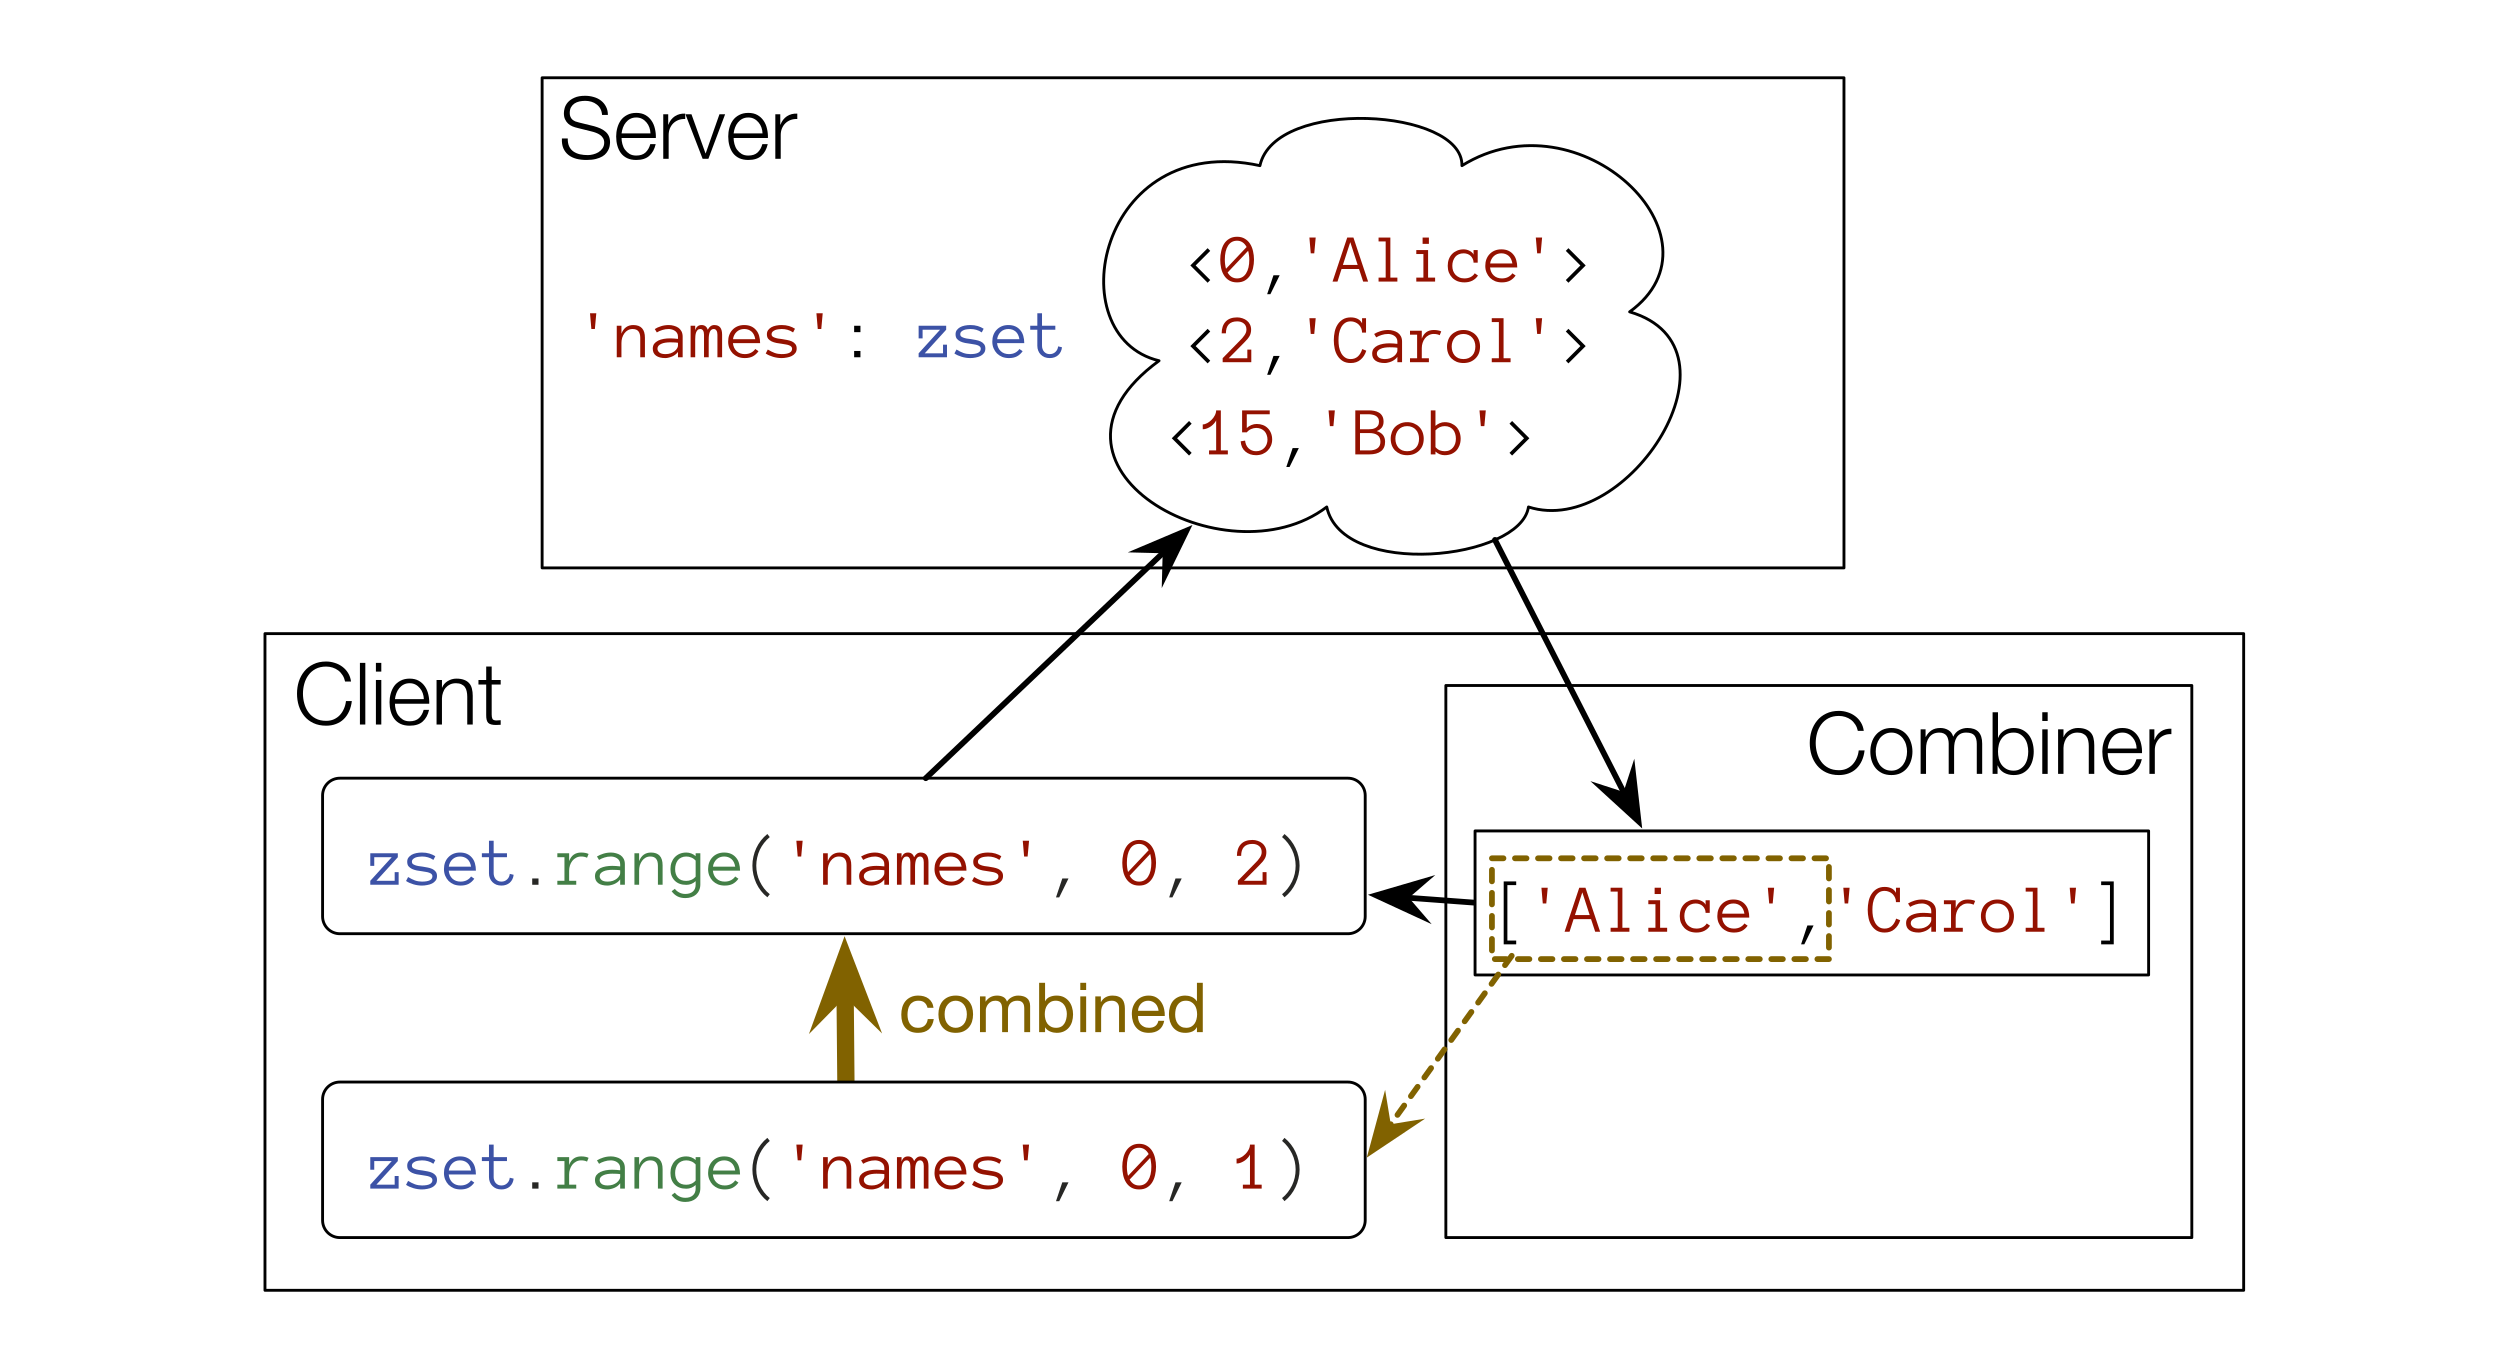 <?xml version="1.0" encoding="UTF-8"?>
<svg xmlns="http://www.w3.org/2000/svg" xmlns:xlink="http://www.w3.org/1999/xlink" width="434pt" height="235pt" viewBox="0 0 434 235" version="1.1">
<defs>
<g>
<symbol overflow="visible" id="glyph0-0">
<path style="stroke:none;" d="M 5.172 0 L 0.281 0 L 0.281 -7.641 L 5.172 -7.641 Z M 1.094 -0.688 L 4.359 -0.688 L 4.359 -6.969 L 1.094 -6.969 Z M 1.094 -0.688 "/>
</symbol>
<symbol overflow="visible" id="glyph0-1">
<path style="stroke:none;" d="M 3.281 -7.641 L 3.031 -4.906 L 2.422 -4.906 L 2.188 -7.641 Z M 3.281 -7.641 "/>
</symbol>
<symbol overflow="visible" id="glyph0-2">
<path style="stroke:none;" d="M 5.172 0 L 4.359 0 L 4.359 -3.375 C 4.359 -3.863 4.254 -4.238 4.047 -4.5 C 3.836 -4.77 3.5 -4.906 3.031 -4.906 C 2.727 -4.906 2.457 -4.836 2.219 -4.703 C 1.977 -4.566 1.773 -4.383 1.609 -4.156 C 1.441 -3.926 1.312 -3.664 1.219 -3.375 C 1.133 -3.082 1.094 -2.773 1.094 -2.453 L 1.094 0 L 0.281 0 L 0.281 -5.469 L 1.094 -5.469 L 1.094 -4.094 C 1.477 -5.094 2.164 -5.594 3.156 -5.594 C 4.5 -5.594 5.172 -4.852 5.172 -3.375 Z M 5.172 0 "/>
</symbol>
<symbol overflow="visible" id="glyph0-3">
<path style="stroke:none;" d="M -0.016 -1.484 C -0.016 -1.828 0.066 -2.113 0.234 -2.344 C 0.41 -2.57 0.641 -2.754 0.922 -2.891 C 1.203 -3.023 1.52 -3.125 1.875 -3.188 C 2.238 -3.25 2.609 -3.281 2.984 -3.281 C 3.129 -3.281 3.258 -3.273 3.375 -3.266 C 3.488 -3.266 3.598 -3.258 3.703 -3.25 C 3.805 -3.238 3.91 -3.227 4.016 -3.219 C 4.117 -3.207 4.234 -3.195 4.359 -3.188 L 4.359 -3.578 C 4.359 -3.836 4.301 -4.051 4.188 -4.219 C 4.07 -4.395 3.93 -4.531 3.766 -4.625 C 3.598 -4.727 3.422 -4.801 3.234 -4.844 C 3.055 -4.883 2.898 -4.906 2.766 -4.906 C 2.359 -4.906 1.984 -4.848 1.641 -4.734 C 1.297 -4.629 0.977 -4.488 0.688 -4.312 L 0.328 -4.906 C 0.648 -5.102 1.016 -5.266 1.422 -5.391 C 1.836 -5.523 2.285 -5.594 2.766 -5.594 C 3.066 -5.594 3.359 -5.551 3.641 -5.469 C 3.93 -5.395 4.191 -5.281 4.422 -5.125 C 4.648 -4.969 4.832 -4.758 4.969 -4.5 C 5.102 -4.238 5.172 -3.93 5.172 -3.578 L 5.172 0 L 4.359 0 L 4.359 -0.922 C 4.223 -0.742 4.066 -0.586 3.891 -0.453 C 3.711 -0.316 3.523 -0.207 3.328 -0.125 C 3.129 -0.039 2.93 0.02 2.734 0.062 C 2.547 0.113 2.363 0.141 2.188 0.141 C 1.469 0.141 0.922 0 0.547 -0.281 C 0.172 -0.562 -0.016 -0.961 -0.016 -1.484 Z M 2.188 -0.547 C 2.52 -0.547 2.82 -0.594 3.094 -0.688 C 3.363 -0.789 3.594 -0.914 3.781 -1.062 C 3.969 -1.219 4.109 -1.379 4.203 -1.547 C 4.305 -1.711 4.359 -1.863 4.359 -2 L 4.359 -2.516 C 4.098 -2.555 3.848 -2.578 3.609 -2.578 C 3.367 -2.586 3.16 -2.594 2.984 -2.594 C 2.703 -2.594 2.426 -2.57 2.156 -2.531 C 1.883 -2.488 1.648 -2.422 1.453 -2.328 C 1.254 -2.242 1.094 -2.129 0.969 -1.984 C 0.852 -1.848 0.797 -1.68 0.797 -1.484 C 0.797 -1.242 0.906 -1.023 1.125 -0.828 C 1.352 -0.641 1.707 -0.547 2.188 -0.547 Z M 2.188 -0.547 "/>
</symbol>
<symbol overflow="visible" id="glyph0-4">
<path style="stroke:none;" d="M 5.469 0 L 4.656 0 L 4.656 -3.922 C 4.656 -4.234 4.598 -4.473 4.484 -4.641 C 4.379 -4.816 4.223 -4.906 4.016 -4.906 C 3.711 -4.906 3.488 -4.742 3.344 -4.422 C 3.207 -4.109 3.141 -3.66 3.141 -3.078 L 3.141 0 L 2.328 0 L 2.328 -3.922 C 2.328 -4.234 2.27 -4.473 2.156 -4.641 C 2.051 -4.816 1.895 -4.906 1.688 -4.906 C 1.488 -4.906 1.332 -4.848 1.219 -4.734 C 1.113 -4.629 1.023 -4.488 0.953 -4.312 C 0.891 -4.133 0.848 -3.938 0.828 -3.719 C 0.805 -3.508 0.797 -3.297 0.797 -3.078 L 0.797 0 L 0 0 L 0 -5.469 L 0.797 -5.469 L 0.797 -4.672 C 0.973 -5.285 1.344 -5.594 1.906 -5.594 C 2.438 -5.594 2.797 -5.32 2.984 -4.781 C 3.254 -5.32 3.629 -5.594 4.109 -5.594 C 4.578 -5.594 4.922 -5.453 5.141 -5.172 C 5.359 -4.898 5.469 -4.484 5.469 -3.922 Z M 5.469 0 "/>
</symbol>
<symbol overflow="visible" id="glyph0-5">
<path style="stroke:none;" d="M 0.797 -2.453 C 0.859 -1.867 1.07 -1.406 1.438 -1.062 C 1.801 -0.719 2.273 -0.547 2.859 -0.547 C 3.266 -0.547 3.629 -0.629 3.953 -0.797 C 4.273 -0.973 4.516 -1.188 4.672 -1.438 L 5.234 -1.047 C 4.961 -0.66 4.633 -0.363 4.25 -0.156 C 3.875 0.039 3.41 0.141 2.859 0.141 C 2.43 0.141 2.039 0.07 1.688 -0.062 C 1.344 -0.207 1.039 -0.406 0.781 -0.656 C 0.531 -0.914 0.332 -1.219 0.188 -1.562 C 0.039 -1.914 -0.031 -2.301 -0.031 -2.719 C -0.031 -3.133 0.031 -3.516 0.156 -3.859 C 0.289 -4.211 0.477 -4.516 0.719 -4.766 C 0.957 -5.023 1.25 -5.227 1.594 -5.375 C 1.938 -5.52 2.32 -5.594 2.75 -5.594 C 3.219 -5.594 3.625 -5.516 3.969 -5.359 C 4.312 -5.203 4.598 -4.984 4.828 -4.703 C 5.066 -4.43 5.238 -4.102 5.344 -3.719 C 5.457 -3.332 5.516 -2.91 5.516 -2.453 Z M 4.672 -3.141 C 4.578 -3.734 4.359 -4.176 4.016 -4.469 C 3.672 -4.758 3.25 -4.906 2.75 -4.906 C 2.488 -4.906 2.25 -4.863 2.031 -4.781 C 1.812 -4.695 1.617 -4.578 1.453 -4.422 C 1.285 -4.266 1.145 -4.078 1.031 -3.859 C 0.914 -3.641 0.844 -3.398 0.812 -3.141 Z M 4.672 -3.141 "/>
</symbol>
<symbol overflow="visible" id="glyph0-6">
<path style="stroke:none;" d="M 5.312 -1.516 C 5.312 -1.191 5.227 -0.926 5.062 -0.719 C 4.906 -0.508 4.703 -0.344 4.453 -0.219 C 4.203 -0.094 3.922 -0.004 3.609 0.047 C 3.297 0.109 2.992 0.141 2.703 0.141 C 2.203 0.141 1.707 0.066 1.219 -0.078 C 0.727 -0.223 0.301 -0.414 -0.062 -0.656 L 0.297 -1.344 C 0.703 -1.094 1.098 -0.895 1.484 -0.75 C 1.879 -0.613 2.285 -0.547 2.703 -0.547 C 3.91 -0.547 4.516 -0.859 4.516 -1.484 C 4.516 -1.641 4.461 -1.766 4.359 -1.859 C 4.266 -1.953 4.129 -2.031 3.953 -2.094 C 3.785 -2.156 3.594 -2.203 3.375 -2.234 C 3.164 -2.273 2.941 -2.312 2.703 -2.344 C 2.398 -2.383 2.098 -2.43 1.797 -2.484 C 1.492 -2.547 1.219 -2.633 0.969 -2.75 C 0.719 -2.875 0.516 -3.031 0.359 -3.219 C 0.211 -3.414 0.141 -3.676 0.141 -4 C 0.141 -4.27 0.207 -4.504 0.344 -4.703 C 0.488 -4.898 0.676 -5.066 0.906 -5.203 C 1.145 -5.336 1.422 -5.438 1.734 -5.5 C 2.047 -5.562 2.367 -5.594 2.703 -5.594 C 3.18 -5.594 3.609 -5.535 3.984 -5.422 C 4.367 -5.305 4.711 -5.148 5.016 -4.953 L 4.688 -4.312 C 4.375 -4.531 4.055 -4.68 3.734 -4.766 C 3.422 -4.859 3.078 -4.906 2.703 -4.906 C 2.535 -4.906 2.348 -4.891 2.141 -4.859 C 1.93 -4.836 1.738 -4.789 1.562 -4.719 C 1.395 -4.645 1.25 -4.551 1.125 -4.438 C 1.008 -4.32 0.953 -4.176 0.953 -4 C 0.953 -3.844 1 -3.719 1.094 -3.625 C 1.195 -3.539 1.332 -3.469 1.5 -3.406 C 1.664 -3.344 1.859 -3.289 2.078 -3.25 C 2.297 -3.219 2.523 -3.188 2.766 -3.156 C 3.055 -3.113 3.352 -3.062 3.656 -3 C 3.957 -2.945 4.234 -2.863 4.484 -2.75 C 4.734 -2.633 4.93 -2.477 5.078 -2.281 C 5.234 -2.094 5.312 -1.836 5.312 -1.516 Z M 5.312 -1.516 "/>
</symbol>
<symbol overflow="visible" id="glyph0-7">
<path style="stroke:none;" d="M 3.281 -4.359 L 2.188 -4.359 L 2.188 -5.469 L 3.281 -5.469 Z M 3.281 0 L 2.188 0 L 2.188 -1.094 L 3.281 -1.094 Z M 3.281 0 "/>
</symbol>
<symbol overflow="visible" id="glyph0-8">
<path style="stroke:none;" d=""/>
</symbol>
<symbol overflow="visible" id="glyph0-9">
<path style="stroke:none;" d="M 5.203 0 L 0.281 0 L 0.281 -0.688 L 4 -4.781 L 0.969 -4.781 L 0.969 -3.281 L 0.281 -3.281 L 0.281 -5.469 L 5.062 -5.469 L 5.062 -4.781 L 1.344 -0.688 L 4.516 -0.688 L 4.516 -2.188 L 5.203 -2.188 Z M 5.203 0 "/>
</symbol>
<symbol overflow="visible" id="glyph0-10">
<path style="stroke:none;" d="M 5.516 -1.734 C 5.453 -1.16 5.227 -0.703 4.844 -0.359 C 4.457 -0.023 3.973 0.141 3.391 0.141 C 3.066 0.141 2.77 0.086 2.5 -0.016 C 2.238 -0.129 2.016 -0.281 1.828 -0.469 C 1.641 -0.656 1.492 -0.879 1.391 -1.141 C 1.285 -1.398 1.234 -1.688 1.234 -2 L 1.234 -4.781 L 0 -4.781 L 0 -5.469 L 1.234 -5.469 L 1.234 -7.641 L 2.047 -7.641 L 2.047 -5.469 L 4.359 -5.469 L 4.359 -4.781 L 2.047 -4.781 L 2.047 -2 C 2.047 -1.801 2.078 -1.613 2.141 -1.438 C 2.203 -1.258 2.289 -1.102 2.406 -0.969 C 2.52 -0.844 2.66 -0.738 2.828 -0.656 C 2.992 -0.582 3.18 -0.547 3.391 -0.547 C 3.785 -0.547 4.113 -0.672 4.375 -0.922 C 4.645 -1.172 4.801 -1.492 4.844 -1.891 Z M 5.516 -1.734 "/>
</symbol>
<symbol overflow="visible" id="glyph0-11">
<path style="stroke:none;" d="M 4.625 -0.266 L 4.172 0.203 L 1.172 -2.797 L 4.172 -5.797 L 4.625 -5.328 L 2.094 -2.797 Z M 4.625 -0.266 "/>
</symbol>
<symbol overflow="visible" id="glyph0-12">
<path style="stroke:none;" d="M 0.609 -3.812 C 0.609 -3.25 0.676 -2.719 0.812 -2.219 L 4.391 -6 C 4.203 -6.352 3.969 -6.625 3.688 -6.812 C 3.414 -7 3.098 -7.094 2.734 -7.094 C 2.047 -7.094 1.52 -6.801 1.156 -6.219 C 0.789 -5.633 0.609 -4.832 0.609 -3.812 Z M 1.094 -1.578 C 1.477 -0.891 2.023 -0.547 2.734 -0.547 C 3.41 -0.547 3.93 -0.836 4.297 -1.422 C 4.672 -2.004 4.859 -2.801 4.859 -3.812 C 4.859 -4.094 4.836 -4.359 4.797 -4.609 C 4.766 -4.867 4.719 -5.113 4.656 -5.344 Z M -0.188 -3.812 C -0.188 -4.32 -0.129 -4.816 -0.016 -5.297 C 0.086 -5.773 0.254 -6.195 0.484 -6.562 C 0.711 -6.926 1.016 -7.219 1.391 -7.438 C 1.766 -7.664 2.211 -7.781 2.734 -7.781 C 3.266 -7.781 3.711 -7.664 4.078 -7.438 C 4.453 -7.219 4.754 -6.926 4.984 -6.562 C 5.223 -6.195 5.395 -5.773 5.5 -5.297 C 5.613 -4.816 5.672 -4.32 5.672 -3.812 C 5.672 -3.301 5.613 -2.805 5.5 -2.328 C 5.395 -1.859 5.227 -1.441 5 -1.078 C 4.77 -0.711 4.469 -0.414 4.094 -0.188 C 3.727 0.031 3.273 0.141 2.734 0.141 C 2.203 0.141 1.75 0.031 1.375 -0.188 C 1 -0.414 0.695 -0.711 0.469 -1.078 C 0.238 -1.441 0.07 -1.859 -0.031 -2.328 C -0.133 -2.805 -0.188 -3.301 -0.188 -3.812 Z M -0.188 -3.812 "/>
</symbol>
<symbol overflow="visible" id="glyph0-13">
<path style="stroke:none;" d="M 3.578 -1.094 L 1.969 2.188 L 1.406 2.188 L 2.5 -1.094 Z M 3.578 -1.094 "/>
</symbol>
<symbol overflow="visible" id="glyph0-14">
<path style="stroke:none;" d="M 5.828 0 L 4.969 0 L 4.25 -2.188 L 1.219 -2.188 L 0.516 0 L -0.344 0 L 2.203 -7.641 L 3.281 -7.641 Z M 4.016 -2.891 L 2.734 -6.844 L 1.453 -2.891 Z M 4.016 -2.891 "/>
</symbol>
<symbol overflow="visible" id="glyph0-15">
<path style="stroke:none;" d="M 4.359 0 L 1.094 0 L 1.094 -0.688 L 2.328 -0.688 L 2.328 -6.969 L 1.094 -6.969 L 1.094 -7.641 L 3.141 -7.641 L 3.141 -0.688 L 4.359 -0.688 Z M 4.359 0 "/>
</symbol>
<symbol overflow="visible" id="glyph0-16">
<path style="stroke:none;" d="M 3.281 -6.547 L 2.188 -6.547 L 2.188 -7.641 L 3.281 -7.641 Z M 4.359 0 L 1.094 0 L 1.094 -0.688 L 2.328 -0.688 L 2.328 -4.781 L 1.094 -4.781 L 1.094 -5.469 L 3.141 -5.469 L 3.141 -0.688 L 4.359 -0.688 Z M 4.359 0 "/>
</symbol>
<symbol overflow="visible" id="glyph0-17">
<path style="stroke:none;" d="M 5.25 -1.047 C 5.02 -0.68 4.703 -0.391 4.297 -0.172 C 3.898 0.035 3.43 0.141 2.891 0.141 C 2.461 0.141 2.066 0.07 1.703 -0.062 C 1.348 -0.207 1.047 -0.406 0.797 -0.656 C 0.547 -0.914 0.348 -1.219 0.203 -1.562 C 0.066 -1.914 0 -2.301 0 -2.719 C 0 -3.133 0.062 -3.52 0.188 -3.875 C 0.32 -4.227 0.508 -4.531 0.75 -4.781 C 0.988 -5.031 1.281 -5.227 1.625 -5.375 C 1.969 -5.52 2.348 -5.594 2.766 -5.594 C 2.941 -5.594 3.113 -5.57 3.281 -5.531 C 3.457 -5.488 3.625 -5.426 3.781 -5.344 C 3.938 -5.27 4.078 -5.176 4.203 -5.062 C 4.328 -4.957 4.422 -4.828 4.484 -4.672 L 4.484 -5.469 L 5.203 -5.469 L 5.203 -3.281 L 4.484 -3.281 C 4.484 -3.52 4.438 -3.738 4.344 -3.938 C 4.258 -4.133 4.141 -4.305 3.984 -4.453 C 3.836 -4.598 3.66 -4.707 3.453 -4.781 C 3.242 -4.863 3.016 -4.906 2.766 -4.906 C 2.441 -4.906 2.156 -4.848 1.906 -4.734 C 1.664 -4.629 1.461 -4.477 1.297 -4.281 C 1.141 -4.082 1.016 -3.848 0.922 -3.578 C 0.836 -3.316 0.797 -3.031 0.797 -2.719 C 0.797 -2.406 0.844 -2.117 0.938 -1.859 C 1.039 -1.598 1.18 -1.367 1.359 -1.172 C 1.547 -0.984 1.766 -0.832 2.016 -0.719 C 2.273 -0.602 2.566 -0.547 2.891 -0.547 C 3.297 -0.547 3.656 -0.625 3.969 -0.781 C 4.281 -0.945 4.52 -1.164 4.688 -1.438 Z M 5.25 -1.047 "/>
</symbol>
<symbol overflow="visible" id="glyph0-18">
<path style="stroke:none;" d="M 4.297 -2.797 L 1.297 0.203 L 0.844 -0.266 L 3.375 -2.797 L 0.844 -5.328 L 1.297 -5.797 Z M 4.297 -2.797 "/>
</symbol>
<symbol overflow="visible" id="glyph0-19">
<path style="stroke:none;" d="M 4.359 0 L 1.094 0 L 1.094 -0.688 L 2.328 -0.688 L 2.328 -5.906 C 2.254 -5.75 2.141 -5.578 1.984 -5.391 C 1.836 -5.211 1.66 -5.047 1.453 -4.891 C 1.242 -4.742 1.016 -4.617 0.766 -4.516 C 0.523 -4.41 0.27 -4.359 0 -4.359 L 0 -5.203 C 0.238 -5.203 0.492 -5.273 0.766 -5.422 C 1.035 -5.566 1.285 -5.754 1.516 -5.984 C 1.754 -6.211 1.945 -6.473 2.094 -6.766 C 2.25 -7.066 2.328 -7.359 2.328 -7.641 L 3.141 -7.641 L 3.141 -0.688 L 4.359 -0.688 Z M 4.359 0 "/>
</symbol>
<symbol overflow="visible" id="glyph0-20">
<path style="stroke:none;" d="M 5.5 -2.562 C 5.5 -2.188 5.426 -1.832 5.281 -1.5 C 5.145 -1.176 4.953 -0.891 4.703 -0.641 C 4.461 -0.398 4.172 -0.207 3.828 -0.062 C 3.484 0.07 3.109 0.141 2.703 0.141 C 2.336 0.141 2 0.086 1.688 -0.016 C 1.375 -0.129 1.098 -0.285 0.859 -0.484 C 0.617 -0.691 0.426 -0.941 0.281 -1.234 C 0.145 -1.535 0.062 -1.879 0.031 -2.266 L 0.797 -2.391 C 0.828 -2.129 0.891 -1.883 0.984 -1.656 C 1.086 -1.426 1.223 -1.227 1.391 -1.062 C 1.555 -0.906 1.75 -0.781 1.969 -0.688 C 2.188 -0.594 2.43 -0.547 2.703 -0.547 C 3.016 -0.547 3.289 -0.598 3.531 -0.703 C 3.781 -0.805 3.988 -0.953 4.156 -1.141 C 4.332 -1.328 4.461 -1.539 4.547 -1.781 C 4.641 -2.031 4.688 -2.289 4.688 -2.562 C 4.688 -2.852 4.641 -3.125 4.547 -3.375 C 4.461 -3.625 4.336 -3.836 4.172 -4.016 C 4.004 -4.191 3.797 -4.332 3.547 -4.438 C 3.305 -4.539 3.035 -4.594 2.734 -4.594 C 2.422 -4.594 2.117 -4.523 1.828 -4.391 C 1.547 -4.266 1.301 -4.078 1.094 -3.828 L 0.281 -3.828 L 0.281 -7.641 L 5.078 -7.641 L 5.078 -6.969 L 1.094 -6.969 L 1.094 -4.578 C 1.32 -4.797 1.586 -4.969 1.891 -5.094 C 2.191 -5.219 2.5 -5.281 2.812 -5.281 C 3.207 -5.281 3.566 -5.219 3.891 -5.094 C 4.223 -4.969 4.504 -4.785 4.734 -4.547 C 4.973 -4.316 5.16 -4.031 5.297 -3.688 C 5.43 -3.352 5.5 -2.977 5.5 -2.562 Z M 5.5 -2.562 "/>
</symbol>
<symbol overflow="visible" id="glyph0-21">
<path style="stroke:none;" d="M 5.453 -2.188 C 5.453 -1.457 5.211 -0.91 4.734 -0.547 C 4.266 -0.18 3.594 0 2.719 0 L 0.281 0 L 0.281 -7.641 L 2.594 -7.641 C 2.914 -7.641 3.227 -7.613 3.531 -7.562 C 3.844 -7.508 4.117 -7.41 4.359 -7.266 C 4.609 -7.129 4.805 -6.93 4.953 -6.672 C 5.109 -6.41 5.188 -6.078 5.188 -5.672 C 5.188 -4.879 4.789 -4.336 4 -4.047 C 4.969 -3.742 5.453 -3.125 5.453 -2.188 Z M 4.391 -5.672 C 4.391 -5.941 4.332 -6.16 4.219 -6.328 C 4.102 -6.504 3.957 -6.633 3.781 -6.719 C 3.602 -6.812 3.41 -6.875 3.203 -6.906 C 2.992 -6.945 2.789 -6.969 2.594 -6.969 L 1.094 -6.969 L 1.094 -4.359 L 2.594 -4.359 C 2.812 -4.359 3.023 -4.375 3.234 -4.406 C 3.441 -4.445 3.629 -4.516 3.797 -4.609 C 3.973 -4.703 4.113 -4.832 4.219 -5 C 4.332 -5.164 4.391 -5.391 4.391 -5.672 Z M 4.641 -2.188 C 4.641 -2.719 4.469 -3.102 4.125 -3.344 C 3.789 -3.582 3.32 -3.703 2.719 -3.703 L 1.094 -3.703 L 1.094 -0.688 L 2.719 -0.688 C 3.32 -0.688 3.789 -0.812 4.125 -1.062 C 4.469 -1.312 4.641 -1.688 4.641 -2.188 Z M 4.641 -2.188 "/>
</symbol>
<symbol overflow="visible" id="glyph0-22">
<path style="stroke:none;" d="M 5.609 -2.719 C 5.609 -2.289 5.539 -1.898 5.406 -1.547 C 5.27 -1.203 5.07 -0.906 4.812 -0.656 C 4.562 -0.406 4.258 -0.207 3.906 -0.062 C 3.562 0.07 3.172 0.141 2.734 0.141 C 2.305 0.141 1.914 0.07 1.562 -0.062 C 1.219 -0.207 0.914 -0.406 0.656 -0.656 C 0.406 -0.906 0.211 -1.203 0.078 -1.547 C -0.055 -1.898 -0.125 -2.289 -0.125 -2.719 C -0.125 -3.125 -0.055 -3.504 0.078 -3.859 C 0.211 -4.223 0.406 -4.531 0.656 -4.781 C 0.914 -5.031 1.219 -5.227 1.562 -5.375 C 1.914 -5.52 2.305 -5.594 2.734 -5.594 C 3.172 -5.594 3.562 -5.52 3.906 -5.375 C 4.258 -5.227 4.562 -5.031 4.812 -4.781 C 5.07 -4.531 5.27 -4.223 5.406 -3.859 C 5.539 -3.504 5.609 -3.125 5.609 -2.719 Z M 4.797 -2.719 C 4.797 -3.031 4.75 -3.316 4.656 -3.578 C 4.57 -3.836 4.438 -4.066 4.25 -4.266 C 4.07 -4.473 3.852 -4.629 3.594 -4.734 C 3.344 -4.848 3.055 -4.906 2.734 -4.906 C 2.41 -4.906 2.117 -4.848 1.859 -4.734 C 1.609 -4.629 1.395 -4.473 1.219 -4.266 C 1.051 -4.066 0.922 -3.836 0.828 -3.578 C 0.734 -3.316 0.688 -3.031 0.688 -2.719 C 0.688 -2.406 0.734 -2.113 0.828 -1.844 C 0.922 -1.582 1.051 -1.352 1.219 -1.156 C 1.395 -0.969 1.609 -0.816 1.859 -0.703 C 2.117 -0.598 2.41 -0.547 2.734 -0.547 C 3.055 -0.547 3.344 -0.598 3.594 -0.703 C 3.852 -0.816 4.07 -0.969 4.25 -1.156 C 4.438 -1.352 4.57 -1.582 4.656 -1.844 C 4.75 -2.113 4.797 -2.406 4.797 -2.719 Z M 4.797 -2.719 "/>
</symbol>
<symbol overflow="visible" id="glyph0-23">
<path style="stroke:none;" d="M 5.469 -2.719 C 5.469 -2.301 5.398 -1.914 5.266 -1.562 C 5.141 -1.219 4.957 -0.914 4.719 -0.656 C 4.477 -0.406 4.188 -0.207 3.844 -0.062 C 3.5 0.07 3.117 0.141 2.703 0.141 C 2.398 0.141 2.113 0.086 1.844 -0.016 C 1.57 -0.129 1.32 -0.289 1.094 -0.5 L 1.094 0 L 0.281 0 L 0.281 -7.641 L 1.094 -7.641 L 1.094 -4.953 C 1.32 -5.148 1.57 -5.305 1.844 -5.422 C 2.113 -5.535 2.398 -5.594 2.703 -5.594 C 3.117 -5.594 3.5 -5.52 3.844 -5.375 C 4.188 -5.227 4.477 -5.031 4.719 -4.781 C 4.957 -4.531 5.141 -4.227 5.266 -3.875 C 5.398 -3.52 5.469 -3.133 5.469 -2.719 Z M 4.641 -2.719 C 4.641 -3.031 4.598 -3.316 4.516 -3.578 C 4.441 -3.848 4.32 -4.082 4.156 -4.281 C 4 -4.477 3.797 -4.629 3.547 -4.734 C 3.305 -4.848 3.023 -4.906 2.703 -4.906 C 2.086 -4.906 1.551 -4.66 1.094 -4.172 L 1.094 -1.266 C 1.32 -1.004 1.57 -0.816 1.844 -0.703 C 2.113 -0.598 2.398 -0.547 2.703 -0.547 C 3.023 -0.547 3.305 -0.602 3.547 -0.719 C 3.785 -0.832 3.984 -0.988 4.141 -1.188 C 4.305 -1.383 4.43 -1.613 4.516 -1.875 C 4.598 -2.133 4.641 -2.414 4.641 -2.719 Z M 4.641 -2.719 "/>
</symbol>
<symbol overflow="visible" id="glyph0-24">
<path style="stroke:none;" d="M 5.172 -5.672 C 5.172 -5.453 5.148 -5.258 5.109 -5.094 C 5.078 -4.926 5.016 -4.754 4.922 -4.578 C 4.828 -4.41 4.703 -4.227 4.547 -4.031 C 4.391 -3.844 4.191 -3.629 3.953 -3.391 L 1.281 -0.688 L 4.516 -0.688 L 4.516 -2.188 L 5.203 -2.188 L 5.203 0 L 0.234 0 L 0.234 -0.703 L 3.203 -3.734 C 3.359 -3.891 3.504 -4.039 3.641 -4.188 C 3.773 -4.344 3.895 -4.5 4 -4.656 C 4.113 -4.812 4.203 -4.973 4.266 -5.141 C 4.328 -5.305 4.359 -5.484 4.359 -5.672 C 4.359 -6.141 4.203 -6.492 3.891 -6.734 C 3.586 -6.973 3.207 -7.094 2.75 -7.094 C 2.102 -7.094 1.613 -6.914 1.281 -6.562 C 0.957 -6.207 0.797 -5.691 0.797 -5.016 L 0.062 -5.016 C 0.062 -5.879 0.289 -6.555 0.75 -7.047 C 1.207 -7.535 1.875 -7.781 2.75 -7.781 C 3.07 -7.781 3.379 -7.727 3.672 -7.625 C 3.961 -7.531 4.219 -7.395 4.438 -7.219 C 4.664 -7.039 4.844 -6.82 4.969 -6.562 C 5.102 -6.301 5.172 -6.004 5.172 -5.672 Z M 5.172 -5.672 "/>
</symbol>
<symbol overflow="visible" id="glyph0-25">
<path style="stroke:none;" d="M 5.516 -2 C 5.305 -1.344 4.973 -0.82 4.516 -0.438 C 4.066 -0.051 3.5 0.141 2.812 0.141 C 2.281 0.141 1.828 0.031 1.453 -0.188 C 1.086 -0.414 0.785 -0.711 0.547 -1.078 C 0.305 -1.441 0.133 -1.859 0.031 -2.328 C -0.07 -2.805 -0.125 -3.301 -0.125 -3.812 C -0.125 -4.32 -0.07 -4.816 0.031 -5.297 C 0.133 -5.773 0.305 -6.195 0.547 -6.562 C 0.785 -6.926 1.086 -7.219 1.453 -7.438 C 1.828 -7.664 2.281 -7.781 2.812 -7.781 C 3.289 -7.781 3.695 -7.691 4.031 -7.516 C 4.363 -7.348 4.613 -7.094 4.781 -6.75 L 4.781 -7.641 L 5.469 -7.641 L 5.469 -5.141 L 4.781 -5.141 C 4.781 -5.41 4.727 -5.664 4.625 -5.906 C 4.52 -6.145 4.379 -6.352 4.203 -6.531 C 4.023 -6.707 3.816 -6.844 3.578 -6.938 C 3.336 -7.039 3.082 -7.094 2.812 -7.094 C 2.406 -7.094 2.066 -6.992 1.797 -6.797 C 1.523 -6.598 1.305 -6.344 1.141 -6.031 C 0.973 -5.719 0.852 -5.363 0.781 -4.969 C 0.719 -4.582 0.688 -4.195 0.688 -3.812 C 0.688 -3.426 0.719 -3.039 0.781 -2.656 C 0.852 -2.27 0.973 -1.922 1.141 -1.609 C 1.305 -1.297 1.523 -1.039 1.797 -0.844 C 2.066 -0.645 2.406 -0.547 2.812 -0.547 C 3.77 -0.547 4.438 -1.125 4.812 -2.281 Z M 5.516 -2 "/>
</symbol>
<symbol overflow="visible" id="glyph0-26">
<path style="stroke:none;" d="M 5.156 -4.688 C 4.875 -4.832 4.531 -4.906 4.125 -4.906 C 3.801 -4.906 3.508 -4.832 3.25 -4.688 C 2.988 -4.551 2.77 -4.367 2.594 -4.141 C 2.414 -3.91 2.281 -3.648 2.188 -3.359 C 2.094 -3.066 2.047 -2.766 2.047 -2.453 L 2.047 -0.688 L 3.281 -0.688 L 3.281 0 L 0 0 L 0 -0.688 L 1.234 -0.688 L 1.234 -4.781 L 0 -4.781 L 0 -5.469 L 2.047 -5.469 L 2.047 -4.094 C 2.41 -5.094 3.102 -5.594 4.125 -5.594 C 4.406 -5.594 4.645 -5.57 4.844 -5.531 C 5.051 -5.5 5.242 -5.438 5.422 -5.344 Z M 5.156 -4.688 "/>
</symbol>
<symbol overflow="visible" id="glyph0-27">
<path style="stroke:none;" d="M 3.281 0 L 2.188 0 L 2.188 -1.094 L 3.281 -1.094 Z M 3.281 0 "/>
</symbol>
<symbol overflow="visible" id="glyph0-28">
<path style="stroke:none;" d="M 5.172 -0.062 C 5.172 0.312 5.102 0.645 4.969 0.938 C 4.844 1.238 4.664 1.488 4.438 1.688 C 4.207 1.895 3.93 2.051 3.609 2.156 C 3.297 2.258 2.945 2.312 2.562 2.312 C 2.02 2.312 1.555 2.207 1.172 2 C 0.797 1.801 0.469 1.508 0.188 1.125 L 0.75 0.703 C 0.926 0.953 1.172 1.16 1.484 1.328 C 1.797 1.504 2.156 1.594 2.562 1.594 C 3.125 1.594 3.562 1.453 3.875 1.172 C 4.195 0.891 4.359 0.488 4.359 -0.031 L 4.359 -0.625 C 3.891 -0.195 3.348 0.016 2.734 0.016 C 1.879 0.016 1.207 -0.227 0.719 -0.719 C 0.227 -1.207 -0.016 -1.875 -0.016 -2.719 C -0.016 -3.133 0.047 -3.516 0.172 -3.859 C 0.305 -4.211 0.488 -4.516 0.719 -4.766 C 0.957 -5.023 1.242 -5.227 1.578 -5.375 C 1.922 -5.52 2.305 -5.594 2.734 -5.594 C 3.035 -5.594 3.32 -5.539 3.594 -5.438 C 3.875 -5.332 4.129 -5.176 4.359 -4.969 L 4.359 -5.469 L 5.172 -5.469 Z M 4.359 -4.188 C 4.129 -4.445 3.875 -4.629 3.594 -4.734 C 3.32 -4.848 3.035 -4.906 2.734 -4.906 C 2.41 -4.906 2.129 -4.848 1.891 -4.734 C 1.648 -4.629 1.445 -4.477 1.281 -4.281 C 1.125 -4.082 1.004 -3.848 0.922 -3.578 C 0.836 -3.316 0.797 -3.031 0.797 -2.719 C 0.797 -2.094 0.957 -1.594 1.281 -1.219 C 1.602 -0.852 2.086 -0.672 2.734 -0.672 C 3.035 -0.672 3.32 -0.727 3.594 -0.844 C 3.875 -0.957 4.129 -1.145 4.359 -1.406 Z M 4.359 -4.188 "/>
</symbol>
<symbol overflow="visible" id="glyph0-29">
<path style="stroke:none;" d="M 3.703 2.172 C 3.285 1.848 2.914 1.477 2.594 1.062 C 2.27 0.645 2 0.203 1.781 -0.266 C 1.562 -0.742 1.395 -1.238 1.281 -1.75 C 1.164 -2.27 1.109 -2.797 1.109 -3.328 C 1.109 -3.848 1.164 -4.363 1.281 -4.875 C 1.395 -5.395 1.562 -5.891 1.781 -6.359 C 2 -6.828 2.27 -7.27 2.594 -7.688 C 2.914 -8.102 3.285 -8.477 3.703 -8.812 L 4.125 -8.281 C 3.758 -7.977 3.43 -7.641 3.141 -7.266 C 2.848 -6.891 2.598 -6.488 2.391 -6.062 C 2.191 -5.633 2.039 -5.188 1.938 -4.719 C 1.832 -4.258 1.781 -3.797 1.781 -3.328 C 1.781 -2.848 1.832 -2.375 1.938 -1.906 C 2.039 -1.445 2.191 -1.004 2.391 -0.578 C 2.598 -0.148 2.844 0.25 3.125 0.625 C 3.414 1.008 3.75 1.348 4.125 1.641 Z M 3.703 2.172 "/>
</symbol>
<symbol overflow="visible" id="glyph0-30">
<path style="stroke:none;" d="M 4.391 -3.312 C 4.391 -2.781 4.328 -2.258 4.203 -1.75 C 4.086 -1.238 3.914 -0.742 3.688 -0.266 C 3.469 0.203 3.195 0.645 2.875 1.062 C 2.551 1.477 2.18 1.848 1.766 2.172 L 1.344 1.641 C 1.719 1.348 2.047 1.016 2.328 0.641 C 2.617 0.266 2.867 -0.133 3.078 -0.562 C 3.285 -1 3.441 -1.445 3.547 -1.906 C 3.648 -2.375 3.703 -2.844 3.703 -3.312 C 3.703 -3.781 3.648 -4.25 3.547 -4.719 C 3.441 -5.188 3.285 -5.633 3.078 -6.062 C 2.867 -6.488 2.617 -6.891 2.328 -7.266 C 2.047 -7.641 1.719 -7.977 1.344 -8.281 L 1.766 -8.812 C 2.18 -8.477 2.551 -8.102 2.875 -7.688 C 3.195 -7.27 3.469 -6.828 3.688 -6.359 C 3.914 -5.891 4.086 -5.395 4.203 -4.875 C 4.328 -4.363 4.391 -3.844 4.391 -3.312 Z M 4.391 -3.312 "/>
</symbol>
<symbol overflow="visible" id="glyph0-31">
<path style="stroke:none;" d="M 4.359 2.188 L 2.188 2.188 L 2.188 -8.734 L 4.359 -8.734 L 4.359 -8.094 L 2.828 -8.094 L 2.828 1.531 L 4.359 1.531 Z M 4.359 2.188 "/>
</symbol>
<symbol overflow="visible" id="glyph0-32">
<path style="stroke:none;" d="M 3.281 2.188 L 1.094 2.188 L 1.094 1.531 L 2.625 1.531 L 2.625 -8.094 L 1.094 -8.094 L 1.094 -8.734 L 3.281 -8.734 Z M 3.281 2.188 "/>
</symbol>
<symbol overflow="visible" id="glyph1-0">
<path style="stroke:none;" d="M 4.906 -7.984 L 1.219 -7.984 L 1.219 -0.562 L 4.906 -0.562 Z M 5.516 -8.547 L 5.516 -0.016 L 0.609 -0.016 L 0.609 -8.547 Z M 5.516 -8.547 "/>
</symbol>
<symbol overflow="visible" id="glyph1-1">
<path style="stroke:none;" d="M 4.984 -4.219 L 6.031 -4.219 C 5.988 -4.582 5.891 -4.895 5.734 -5.156 C 5.586 -5.426 5.395 -5.648 5.156 -5.828 C 4.926 -6.004 4.656 -6.133 4.344 -6.219 C 4.039 -6.301 3.711 -6.344 3.359 -6.344 C 2.867 -6.344 2.441 -6.254 2.078 -6.078 C 1.711 -5.91 1.406 -5.676 1.156 -5.375 C 0.914 -5.082 0.734 -4.734 0.609 -4.328 C 0.492 -3.922 0.438 -3.488 0.438 -3.031 C 0.438 -2.562 0.492 -2.129 0.609 -1.734 C 0.734 -1.348 0.914 -1.016 1.156 -0.734 C 1.406 -0.461 1.711 -0.25 2.078 -0.094 C 2.441 0.051 2.863 0.125 3.344 0.125 C 4.133 0.125 4.758 -0.078 5.219 -0.484 C 5.676 -0.898 5.961 -1.492 6.078 -2.266 L 5.031 -2.266 C 4.969 -1.785 4.789 -1.41 4.5 -1.141 C 4.219 -0.879 3.828 -0.75 3.328 -0.75 C 3.004 -0.75 2.723 -0.812 2.484 -0.938 C 2.254 -1.07 2.066 -1.242 1.922 -1.453 C 1.785 -1.672 1.68 -1.914 1.609 -2.188 C 1.547 -2.457 1.516 -2.738 1.516 -3.031 C 1.516 -3.332 1.547 -3.629 1.609 -3.922 C 1.672 -4.223 1.773 -4.484 1.922 -4.703 C 2.066 -4.93 2.266 -5.113 2.516 -5.25 C 2.766 -5.383 3.07 -5.453 3.438 -5.453 C 3.875 -5.453 4.219 -5.344 4.469 -5.125 C 4.727 -4.906 4.898 -4.602 4.984 -4.219 Z M 4.984 -4.219 "/>
</symbol>
<symbol overflow="visible" id="glyph1-2">
<path style="stroke:none;" d="M 1.516 -3.094 C 1.516 -3.469 1.562 -3.801 1.656 -4.094 C 1.758 -4.383 1.898 -4.629 2.078 -4.828 C 2.254 -5.035 2.457 -5.191 2.688 -5.297 C 2.926 -5.398 3.176 -5.453 3.438 -5.453 C 3.707 -5.453 3.957 -5.398 4.188 -5.297 C 4.426 -5.191 4.633 -5.035 4.812 -4.828 C 4.988 -4.629 5.125 -4.383 5.219 -4.094 C 5.32 -3.801 5.375 -3.469 5.375 -3.094 C 5.375 -2.719 5.32 -2.383 5.219 -2.094 C 5.125 -1.801 4.988 -1.555 4.812 -1.359 C 4.633 -1.16 4.426 -1.008 4.188 -0.906 C 3.957 -0.801 3.707 -0.75 3.438 -0.75 C 3.176 -0.75 2.926 -0.801 2.688 -0.906 C 2.457 -1.008 2.254 -1.16 2.078 -1.359 C 1.898 -1.555 1.758 -1.801 1.656 -2.094 C 1.562 -2.383 1.516 -2.719 1.516 -3.094 Z M 0.438 -3.094 C 0.438 -2.633 0.5 -2.207 0.625 -1.812 C 0.75 -1.426 0.938 -1.086 1.188 -0.797 C 1.445 -0.504 1.766 -0.273 2.141 -0.109 C 2.523 0.047 2.957 0.125 3.438 0.125 C 3.938 0.125 4.367 0.047 4.734 -0.109 C 5.109 -0.273 5.426 -0.504 5.688 -0.797 C 5.945 -1.086 6.141 -1.426 6.266 -1.812 C 6.391 -2.207 6.453 -2.633 6.453 -3.094 C 6.453 -3.551 6.391 -3.977 6.266 -4.375 C 6.141 -4.77 5.945 -5.113 5.688 -5.406 C 5.426 -5.695 5.109 -5.926 4.734 -6.094 C 4.367 -6.258 3.938 -6.344 3.438 -6.344 C 2.957 -6.344 2.523 -6.258 2.141 -6.094 C 1.766 -5.926 1.445 -5.695 1.188 -5.406 C 0.938 -5.113 0.75 -4.77 0.625 -4.375 C 0.5 -3.977 0.438 -3.551 0.438 -3.094 Z M 0.438 -3.094 "/>
</symbol>
<symbol overflow="visible" id="glyph1-3">
<path style="stroke:none;" d="M 0.766 -6.203 L 0.766 0 L 1.781 0 L 1.781 -3.859 C 1.781 -3.984 1.812 -4.133 1.875 -4.312 C 1.938 -4.488 2.031 -4.66 2.156 -4.828 C 2.289 -5.004 2.461 -5.148 2.672 -5.266 C 2.891 -5.391 3.145 -5.453 3.438 -5.453 C 3.676 -5.453 3.867 -5.414 4.016 -5.344 C 4.16 -5.281 4.273 -5.188 4.359 -5.062 C 4.453 -4.938 4.516 -4.789 4.547 -4.625 C 4.586 -4.457 4.609 -4.27 4.609 -4.062 L 4.609 0 L 5.625 0 L 5.625 -3.859 C 5.625 -4.336 5.766 -4.723 6.047 -5.016 C 6.336 -5.305 6.738 -5.453 7.25 -5.453 C 7.5 -5.453 7.703 -5.414 7.859 -5.344 C 8.016 -5.27 8.133 -5.172 8.219 -5.047 C 8.312 -4.922 8.375 -4.773 8.406 -4.609 C 8.438 -4.441 8.453 -4.258 8.453 -4.062 L 8.453 0 L 9.469 0 L 9.469 -4.547 C 9.469 -4.867 9.414 -5.145 9.312 -5.375 C 9.219 -5.602 9.078 -5.785 8.891 -5.922 C 8.711 -6.066 8.5 -6.172 8.25 -6.234 C 8 -6.305 7.719 -6.344 7.406 -6.344 C 7 -6.344 6.625 -6.25 6.281 -6.062 C 5.938 -5.883 5.66 -5.629 5.453 -5.297 C 5.328 -5.68 5.109 -5.953 4.797 -6.109 C 4.484 -6.266 4.133 -6.344 3.75 -6.344 C 2.883 -6.344 2.219 -5.992 1.75 -5.297 L 1.734 -5.297 L 1.734 -6.203 Z M 0.766 -6.203 "/>
</symbol>
<symbol overflow="visible" id="glyph1-4">
<path style="stroke:none;" d="M 0.797 -8.562 L 0.797 0 L 1.828 0 L 1.828 -0.828 L 1.844 -0.828 C 1.957 -0.641 2.098 -0.484 2.266 -0.359 C 2.43 -0.242 2.602 -0.148 2.781 -0.078 C 2.969 -0.004 3.156 0.047 3.344 0.078 C 3.531 0.109 3.703 0.125 3.859 0.125 C 4.328 0.125 4.738 0.039 5.094 -0.125 C 5.445 -0.289 5.742 -0.52 5.984 -0.812 C 6.223 -1.102 6.398 -1.441 6.516 -1.828 C 6.629 -2.223 6.688 -2.641 6.688 -3.078 C 6.688 -3.523 6.625 -3.941 6.5 -4.328 C 6.383 -4.723 6.207 -5.066 5.969 -5.359 C 5.727 -5.66 5.43 -5.898 5.078 -6.078 C 4.723 -6.254 4.305 -6.344 3.828 -6.344 C 3.398 -6.344 3.004 -6.266 2.641 -6.109 C 2.273 -5.953 2.008 -5.703 1.844 -5.359 L 1.828 -5.359 L 1.828 -8.562 Z M 5.609 -3.156 C 5.609 -2.852 5.57 -2.555 5.5 -2.266 C 5.438 -1.984 5.332 -1.727 5.188 -1.5 C 5.051 -1.27 4.863 -1.086 4.625 -0.953 C 4.383 -0.816 4.094 -0.75 3.75 -0.75 C 3.395 -0.75 3.094 -0.816 2.844 -0.953 C 2.594 -1.086 2.391 -1.258 2.234 -1.469 C 2.078 -1.688 1.961 -1.938 1.891 -2.219 C 1.816 -2.508 1.781 -2.805 1.781 -3.109 C 1.781 -3.398 1.812 -3.68 1.875 -3.953 C 1.945 -4.234 2.062 -4.484 2.219 -4.703 C 2.375 -4.93 2.57 -5.113 2.812 -5.25 C 3.051 -5.383 3.344 -5.453 3.688 -5.453 C 4.008 -5.453 4.289 -5.383 4.531 -5.25 C 4.781 -5.125 4.984 -4.953 5.141 -4.734 C 5.297 -4.523 5.41 -4.281 5.484 -4 C 5.566 -3.727 5.609 -3.445 5.609 -3.156 Z M 5.609 -3.156 "/>
</symbol>
<symbol overflow="visible" id="glyph1-5">
<path style="stroke:none;" d="M 1.844 -7.312 L 1.844 -8.562 L 0.828 -8.562 L 0.828 -7.312 Z M 0.828 -6.203 L 0.828 0 L 1.844 0 L 1.844 -6.203 Z M 0.828 -6.203 "/>
</symbol>
<symbol overflow="visible" id="glyph1-6">
<path style="stroke:none;" d="M 0.766 -6.203 L 0.766 0 L 1.781 0 L 1.781 -3.5 C 1.781 -3.781 1.816 -4.035 1.891 -4.266 C 1.973 -4.504 2.086 -4.711 2.234 -4.891 C 2.391 -5.066 2.582 -5.203 2.812 -5.297 C 3.039 -5.398 3.312 -5.453 3.625 -5.453 C 4.02 -5.453 4.328 -5.336 4.547 -5.109 C 4.773 -4.891 4.891 -4.586 4.891 -4.203 L 4.891 0 L 5.906 0 L 5.906 -4.078 C 5.906 -4.41 5.867 -4.711 5.797 -4.984 C 5.734 -5.266 5.617 -5.504 5.453 -5.703 C 5.285 -5.91 5.062 -6.066 4.781 -6.172 C 4.508 -6.285 4.172 -6.344 3.766 -6.344 C 2.848 -6.344 2.176 -5.969 1.75 -5.219 L 1.734 -5.219 L 1.734 -6.203 Z M 0.766 -6.203 "/>
</symbol>
<symbol overflow="visible" id="glyph1-7">
<path style="stroke:none;" d="M 5.078 -3.703 L 1.516 -3.703 C 1.523 -3.941 1.57 -4.164 1.656 -4.375 C 1.75 -4.582 1.867 -4.766 2.016 -4.922 C 2.172 -5.086 2.352 -5.219 2.562 -5.312 C 2.781 -5.406 3.02 -5.453 3.281 -5.453 C 3.539 -5.453 3.773 -5.406 3.984 -5.312 C 4.203 -5.219 4.391 -5.094 4.547 -4.938 C 4.703 -4.781 4.82 -4.594 4.906 -4.375 C 5 -4.164 5.055 -3.941 5.078 -3.703 Z M 6.062 -1.969 L 5.047 -1.969 C 4.961 -1.562 4.781 -1.254 4.5 -1.047 C 4.227 -0.848 3.875 -0.75 3.438 -0.75 C 3.102 -0.75 2.812 -0.805 2.562 -0.922 C 2.32 -1.035 2.117 -1.188 1.953 -1.375 C 1.797 -1.562 1.68 -1.773 1.609 -2.016 C 1.535 -2.266 1.504 -2.523 1.516 -2.797 L 6.156 -2.797 C 6.176 -3.172 6.141 -3.566 6.047 -3.984 C 5.961 -4.398 5.812 -4.781 5.594 -5.125 C 5.375 -5.477 5.082 -5.77 4.719 -6 C 4.352 -6.227 3.895 -6.344 3.344 -6.344 C 2.926 -6.344 2.535 -6.266 2.172 -6.109 C 1.816 -5.953 1.508 -5.727 1.25 -5.438 C 0.988 -5.145 0.785 -4.801 0.641 -4.406 C 0.504 -4.02 0.438 -3.594 0.438 -3.125 C 0.445 -2.645 0.516 -2.207 0.641 -1.812 C 0.766 -1.414 0.953 -1.07 1.203 -0.781 C 1.453 -0.488 1.754 -0.266 2.109 -0.109 C 2.473 0.047 2.906 0.125 3.406 0.125 C 4.113 0.125 4.695 -0.047 5.156 -0.391 C 5.625 -0.742 5.926 -1.27 6.062 -1.969 Z M 6.062 -1.969 "/>
</symbol>
<symbol overflow="visible" id="glyph1-8">
<path style="stroke:none;" d="M 1.516 -3.047 C 1.516 -3.348 1.547 -3.645 1.609 -3.938 C 1.672 -4.227 1.773 -4.484 1.922 -4.703 C 2.066 -4.93 2.258 -5.113 2.5 -5.25 C 2.738 -5.383 3.031 -5.453 3.375 -5.453 C 3.727 -5.453 4.023 -5.383 4.266 -5.25 C 4.516 -5.113 4.719 -4.938 4.875 -4.719 C 5.031 -4.508 5.145 -4.258 5.219 -3.969 C 5.289 -3.688 5.328 -3.395 5.328 -3.094 C 5.328 -2.801 5.289 -2.516 5.219 -2.234 C 5.156 -1.961 5.047 -1.711 4.891 -1.484 C 4.742 -1.266 4.551 -1.086 4.312 -0.953 C 4.07 -0.816 3.781 -0.75 3.438 -0.75 C 3.102 -0.75 2.812 -0.812 2.562 -0.938 C 2.32 -1.07 2.125 -1.242 1.969 -1.453 C 1.812 -1.672 1.695 -1.914 1.625 -2.188 C 1.551 -2.469 1.516 -2.754 1.516 -3.047 Z M 6.312 0 L 6.312 -8.562 L 5.297 -8.562 L 5.297 -5.375 L 5.266 -5.375 C 5.148 -5.562 5.008 -5.719 4.844 -5.844 C 4.688 -5.969 4.516 -6.066 4.328 -6.141 C 4.148 -6.211 3.969 -6.266 3.781 -6.297 C 3.594 -6.328 3.422 -6.344 3.266 -6.344 C 2.797 -6.344 2.379 -6.254 2.016 -6.078 C 1.66 -5.91 1.363 -5.68 1.125 -5.391 C 0.895 -5.098 0.723 -4.754 0.609 -4.359 C 0.492 -3.973 0.438 -3.562 0.438 -3.125 C 0.438 -2.676 0.492 -2.254 0.609 -1.859 C 0.734 -1.473 0.91 -1.129 1.141 -0.828 C 1.379 -0.535 1.676 -0.301 2.031 -0.125 C 2.383 0.039 2.801 0.125 3.281 0.125 C 3.719 0.125 4.113 0.051 4.469 -0.094 C 4.832 -0.25 5.098 -0.5 5.266 -0.844 L 5.297 -0.844 L 5.297 0 Z M 6.312 0 "/>
</symbol>
<symbol overflow="visible" id="glyph2-0">
<path style="stroke:none;" d="M 6.625 -0.125 L 0.875 -0.125 L 0.875 -7.562 L 6.625 -7.562 Z M 0.75 -7.688 L 0.75 0 L 6.75 0 L 6.75 -7.688 Z M 0.75 -7.688 "/>
</symbol>
<symbol overflow="visible" id="glyph2-1">
<path style="stroke:none;" d="M 1.562 -3.531 L 0.547 -3.531 C 0.516 -2.863 0.598 -2.297 0.797 -1.828 C 1.004 -1.359 1.297 -0.973 1.672 -0.672 C 2.055 -0.367 2.52 -0.145 3.062 0 C 3.602 0.133 4.188 0.203 4.812 0.203 C 5.445 0.203 5.988 0.145 6.438 0.031 C 6.883 -0.082 7.258 -0.227 7.562 -0.406 C 7.875 -0.594 8.113 -0.801 8.281 -1.031 C 8.457 -1.258 8.594 -1.488 8.688 -1.719 C 8.781 -1.945 8.836 -2.16 8.859 -2.359 C 8.891 -2.555 8.906 -2.711 8.906 -2.828 C 8.906 -3.273 8.832 -3.648 8.688 -3.953 C 8.539 -4.266 8.336 -4.523 8.078 -4.734 C 7.828 -4.953 7.535 -5.133 7.203 -5.281 C 6.867 -5.426 6.516 -5.551 6.141 -5.656 L 3.531 -6.297 C 3.301 -6.348 3.086 -6.41 2.891 -6.484 C 2.703 -6.566 2.531 -6.672 2.375 -6.797 C 2.227 -6.93 2.113 -7.094 2.031 -7.281 C 1.945 -7.469 1.906 -7.688 1.906 -7.938 C 1.906 -8.332 1.977 -8.664 2.125 -8.938 C 2.281 -9.207 2.477 -9.426 2.719 -9.594 C 2.969 -9.758 3.254 -9.879 3.578 -9.953 C 3.898 -10.023 4.238 -10.062 4.594 -10.062 C 4.969 -10.062 5.328 -10.008 5.672 -9.906 C 6.016 -9.801 6.316 -9.645 6.578 -9.438 C 6.848 -9.238 7.066 -8.984 7.234 -8.672 C 7.398 -8.367 7.492 -8.016 7.516 -7.609 L 8.531 -7.609 C 8.531 -8.16 8.422 -8.641 8.203 -9.047 C 7.992 -9.461 7.707 -9.812 7.344 -10.094 C 6.988 -10.375 6.57 -10.582 6.094 -10.719 C 5.613 -10.863 5.109 -10.938 4.578 -10.938 C 3.828 -10.938 3.211 -10.828 2.734 -10.609 C 2.254 -10.398 1.875 -10.141 1.594 -9.828 C 1.32 -9.516 1.133 -9.18 1.031 -8.828 C 0.938 -8.484 0.891 -8.18 0.891 -7.922 C 0.891 -7.504 0.957 -7.148 1.094 -6.859 C 1.227 -6.566 1.406 -6.316 1.625 -6.109 C 1.844 -5.91 2.098 -5.75 2.391 -5.625 C 2.68 -5.508 2.984 -5.414 3.297 -5.344 L 5.688 -4.75 C 5.938 -4.695 6.191 -4.617 6.453 -4.516 C 6.711 -4.422 6.945 -4.301 7.156 -4.156 C 7.375 -4.008 7.551 -3.82 7.688 -3.594 C 7.82 -3.375 7.891 -3.113 7.891 -2.812 C 7.891 -2.426 7.789 -2.094 7.594 -1.812 C 7.406 -1.539 7.172 -1.316 6.891 -1.141 C 6.609 -0.973 6.301 -0.848 5.969 -0.766 C 5.633 -0.68 5.332 -0.641 5.062 -0.641 C 4.562 -0.641 4.098 -0.688 3.672 -0.781 C 3.242 -0.883 2.867 -1.047 2.547 -1.266 C 2.234 -1.484 1.988 -1.773 1.812 -2.141 C 1.633 -2.516 1.551 -2.977 1.562 -3.531 Z M 1.562 -3.531 "/>
</symbol>
<symbol overflow="visible" id="glyph2-2">
<path style="stroke:none;" d="M 6.469 -4.406 L 1.453 -4.406 C 1.492 -4.758 1.578 -5.102 1.703 -5.438 C 1.828 -5.77 1.992 -6.062 2.203 -6.312 C 2.41 -6.57 2.664 -6.781 2.969 -6.938 C 3.27 -7.094 3.613 -7.172 4 -7.172 C 4.383 -7.172 4.723 -7.094 5.016 -6.938 C 5.316 -6.781 5.57 -6.57 5.781 -6.312 C 6 -6.062 6.164 -5.77 6.281 -5.438 C 6.395 -5.113 6.457 -4.77 6.469 -4.406 Z M 1.453 -3.609 L 7.406 -3.609 C 7.426 -4.148 7.375 -4.68 7.25 -5.203 C 7.133 -5.734 6.938 -6.203 6.656 -6.609 C 6.383 -7.016 6.031 -7.344 5.594 -7.594 C 5.156 -7.844 4.625 -7.969 4 -7.969 C 3.395 -7.969 2.867 -7.848 2.422 -7.609 C 1.973 -7.379 1.609 -7.07 1.328 -6.688 C 1.055 -6.301 0.852 -5.863 0.719 -5.375 C 0.582 -4.883 0.516 -4.383 0.516 -3.875 C 0.516 -3.32 0.582 -2.797 0.719 -2.297 C 0.852 -1.805 1.055 -1.375 1.328 -1 C 1.609 -0.625 1.973 -0.328 2.422 -0.109 C 2.867 0.098 3.395 0.203 4 0.203 C 4.977 0.203 5.734 -0.035 6.266 -0.516 C 6.805 -0.992 7.176 -1.672 7.375 -2.547 L 6.438 -2.547 C 6.281 -1.953 6.008 -1.473 5.625 -1.109 C 5.238 -0.742 4.695 -0.562 4 -0.562 C 3.551 -0.562 3.164 -0.656 2.844 -0.844 C 2.531 -1.039 2.266 -1.285 2.047 -1.578 C 1.836 -1.867 1.688 -2.195 1.594 -2.562 C 1.5 -2.926 1.453 -3.273 1.453 -3.609 Z M 1.453 -3.609 "/>
</symbol>
<symbol overflow="visible" id="glyph2-3">
<path style="stroke:none;" d="M 0.906 -7.734 L 0.906 0 L 1.844 0 L 1.844 -4.125 C 1.844 -4.531 1.91 -4.906 2.047 -5.25 C 2.191 -5.602 2.391 -5.906 2.641 -6.156 C 2.898 -6.406 3.203 -6.598 3.547 -6.734 C 3.898 -6.867 4.289 -6.926 4.719 -6.906 L 4.719 -7.844 C 4.02 -7.875 3.414 -7.719 2.906 -7.375 C 2.406 -7.039 2.035 -6.555 1.797 -5.922 L 1.766 -5.922 L 1.766 -7.734 Z M 0.906 -7.734 "/>
</symbol>
<symbol overflow="visible" id="glyph2-4">
<path style="stroke:none;" d="M 0.031 -7.734 L 3.016 0 L 4.016 0 L 6.922 -7.734 L 5.938 -7.734 L 3.547 -0.938 L 3.516 -0.938 L 1.078 -7.734 Z M 0.031 -7.734 "/>
</symbol>
<symbol overflow="visible" id="glyph2-5">
<path style="stroke:none;" d="M 8.906 -7.469 L 9.938 -7.469 C 9.863 -8.031 9.691 -8.523 9.422 -8.953 C 9.16 -9.379 8.832 -9.738 8.438 -10.031 C 8.039 -10.332 7.598 -10.555 7.109 -10.703 C 6.629 -10.859 6.133 -10.938 5.625 -10.938 C 4.781 -10.938 4.039 -10.781 3.406 -10.469 C 2.77 -10.164 2.242 -9.754 1.828 -9.234 C 1.41 -8.723 1.094 -8.133 0.875 -7.469 C 0.664 -6.801 0.562 -6.098 0.562 -5.359 C 0.562 -4.617 0.664 -3.91 0.875 -3.234 C 1.094 -2.566 1.41 -1.977 1.828 -1.469 C 2.242 -0.957 2.77 -0.551 3.406 -0.25 C 4.039 0.051 4.781 0.203 5.625 0.203 C 6.25 0.203 6.816 0.102 7.328 -0.094 C 7.848 -0.289 8.297 -0.57 8.672 -0.938 C 9.055 -1.312 9.367 -1.766 9.609 -2.297 C 9.848 -2.828 10.004 -3.422 10.078 -4.078 L 9.062 -4.078 C 9.008 -3.598 8.891 -3.148 8.703 -2.734 C 8.523 -2.316 8.289 -1.953 8 -1.641 C 7.719 -1.336 7.375 -1.094 6.969 -0.906 C 6.57 -0.727 6.125 -0.641 5.625 -0.641 C 4.914 -0.641 4.305 -0.773 3.797 -1.047 C 3.285 -1.316 2.867 -1.676 2.547 -2.125 C 2.223 -2.57 1.984 -3.078 1.828 -3.641 C 1.672 -4.203 1.594 -4.773 1.594 -5.359 C 1.594 -5.941 1.672 -6.516 1.828 -7.078 C 1.984 -7.641 2.223 -8.141 2.547 -8.578 C 2.867 -9.023 3.285 -9.383 3.797 -9.656 C 4.305 -9.926 4.914 -10.062 5.625 -10.062 C 6.008 -10.062 6.379 -10.004 6.734 -9.891 C 7.098 -9.773 7.426 -9.609 7.719 -9.391 C 8.008 -9.172 8.258 -8.895 8.469 -8.562 C 8.676 -8.238 8.82 -7.875 8.906 -7.469 Z M 8.906 -7.469 "/>
</symbol>
<symbol overflow="visible" id="glyph2-6">
<path style="stroke:none;" d="M 4.172 -7.172 C 4.617 -7.172 5.008 -7.07 5.344 -6.875 C 5.688 -6.688 5.973 -6.438 6.203 -6.125 C 6.43 -5.82 6.602 -5.473 6.719 -5.078 C 6.832 -4.68 6.891 -4.281 6.891 -3.875 C 6.891 -3.457 6.832 -3.051 6.719 -2.656 C 6.602 -2.258 6.43 -1.906 6.203 -1.594 C 5.973 -1.289 5.688 -1.039 5.344 -0.844 C 5.008 -0.656 4.617 -0.562 4.172 -0.562 C 3.723 -0.562 3.328 -0.656 2.984 -0.844 C 2.641 -1.039 2.352 -1.289 2.125 -1.594 C 1.906 -1.906 1.738 -2.258 1.625 -2.656 C 1.508 -3.051 1.453 -3.457 1.453 -3.875 C 1.453 -4.281 1.508 -4.68 1.625 -5.078 C 1.738 -5.473 1.906 -5.82 2.125 -6.125 C 2.352 -6.438 2.641 -6.688 2.984 -6.875 C 3.328 -7.07 3.723 -7.172 4.172 -7.172 Z M 4.172 -7.969 C 3.578 -7.969 3.051 -7.859 2.594 -7.641 C 2.145 -7.422 1.766 -7.125 1.453 -6.75 C 1.141 -6.375 0.906 -5.938 0.75 -5.438 C 0.594 -4.945 0.516 -4.426 0.516 -3.875 C 0.516 -3.312 0.594 -2.781 0.75 -2.281 C 0.906 -1.789 1.141 -1.359 1.453 -0.984 C 1.766 -0.617 2.145 -0.328 2.594 -0.109 C 3.051 0.098 3.578 0.203 4.172 0.203 C 4.766 0.203 5.285 0.098 5.734 -0.109 C 6.191 -0.328 6.57 -0.617 6.875 -0.984 C 7.188 -1.359 7.422 -1.789 7.578 -2.281 C 7.742 -2.781 7.828 -3.312 7.828 -3.875 C 7.828 -4.426 7.742 -4.945 7.578 -5.438 C 7.422 -5.938 7.188 -6.375 6.875 -6.75 C 6.57 -7.125 6.191 -7.422 5.734 -7.641 C 5.285 -7.859 4.766 -7.969 4.172 -7.969 Z M 4.172 -7.969 "/>
</symbol>
<symbol overflow="visible" id="glyph2-7">
<path style="stroke:none;" d="M 0.906 -7.734 L 0.906 0 L 1.844 0 L 1.844 -4.312 C 1.844 -4.727 1.883 -5.109 1.969 -5.453 C 2.062 -5.797 2.203 -6.094 2.391 -6.344 C 2.578 -6.602 2.816 -6.805 3.109 -6.953 C 3.41 -7.098 3.758 -7.172 4.156 -7.172 C 4.457 -7.172 4.711 -7.117 4.922 -7.016 C 5.129 -6.922 5.297 -6.785 5.422 -6.609 C 5.547 -6.43 5.633 -6.223 5.688 -5.984 C 5.75 -5.754 5.781 -5.508 5.781 -5.25 L 5.781 0 L 6.719 0 L 6.719 -4.375 C 6.719 -4.738 6.75 -5.086 6.812 -5.422 C 6.883 -5.754 7 -6.051 7.156 -6.312 C 7.312 -6.57 7.523 -6.781 7.797 -6.938 C 8.066 -7.094 8.406 -7.172 8.812 -7.172 C 9.5 -7.172 9.977 -7.004 10.25 -6.672 C 10.52 -6.336 10.656 -5.848 10.656 -5.203 L 10.656 0 L 11.594 0 L 11.594 -5.25 C 11.594 -7.062 10.738 -7.969 9.031 -7.969 C 8.52 -7.969 8.039 -7.844 7.594 -7.594 C 7.145 -7.344 6.801 -6.961 6.562 -6.453 C 6.426 -6.961 6.148 -7.344 5.734 -7.594 C 5.316 -7.844 4.852 -7.969 4.344 -7.969 C 3.719 -7.969 3.203 -7.832 2.797 -7.562 C 2.391 -7.289 2.062 -6.914 1.812 -6.438 L 1.766 -6.438 L 1.766 -7.734 Z M 0.906 -7.734 "/>
</symbol>
<symbol overflow="visible" id="glyph2-8">
<path style="stroke:none;" d="M 0.906 -10.703 L 0.906 0 L 1.766 0 L 1.766 -1.469 L 1.797 -1.469 C 2.016 -0.926 2.367 -0.508 2.859 -0.219 C 3.359 0.062 3.926 0.203 4.562 0.203 C 5.145 0.203 5.656 0.098 6.094 -0.109 C 6.531 -0.328 6.895 -0.625 7.188 -1 C 7.477 -1.375 7.691 -1.805 7.828 -2.297 C 7.973 -2.797 8.047 -3.32 8.047 -3.875 C 8.047 -4.414 7.973 -4.938 7.828 -5.438 C 7.691 -5.938 7.477 -6.375 7.188 -6.75 C 6.895 -7.125 6.531 -7.422 6.094 -7.641 C 5.656 -7.859 5.145 -7.969 4.562 -7.969 C 4.281 -7.969 4 -7.93 3.719 -7.859 C 3.438 -7.785 3.176 -7.676 2.938 -7.531 C 2.695 -7.383 2.484 -7.207 2.297 -7 C 2.117 -6.789 1.977 -6.547 1.875 -6.266 L 1.844 -6.266 L 1.844 -10.703 Z M 7.094 -3.875 C 7.094 -3.469 7.047 -3.066 6.953 -2.672 C 6.859 -2.273 6.707 -1.922 6.5 -1.609 C 6.289 -1.305 6.023 -1.055 5.703 -0.859 C 5.391 -0.66 5.008 -0.562 4.562 -0.562 C 4.062 -0.562 3.641 -0.66 3.297 -0.859 C 2.953 -1.055 2.672 -1.305 2.453 -1.609 C 2.234 -1.922 2.078 -2.273 1.984 -2.672 C 1.891 -3.066 1.844 -3.469 1.844 -3.875 C 1.844 -4.27 1.891 -4.664 1.984 -5.062 C 2.078 -5.457 2.234 -5.805 2.453 -6.109 C 2.672 -6.422 2.953 -6.676 3.297 -6.875 C 3.641 -7.07 4.062 -7.172 4.562 -7.172 C 5.008 -7.172 5.391 -7.07 5.703 -6.875 C 6.023 -6.676 6.289 -6.422 6.5 -6.109 C 6.707 -5.805 6.859 -5.457 6.953 -5.062 C 7.047 -4.664 7.094 -4.27 7.094 -3.875 Z M 7.094 -3.875 "/>
</symbol>
<symbol overflow="visible" id="glyph2-9">
<path style="stroke:none;" d="M 0.922 -10.703 L 0.922 -9.188 L 1.859 -9.188 L 1.859 -10.703 Z M 0.922 -7.734 L 0.922 0 L 1.859 0 L 1.859 -7.734 Z M 0.922 -7.734 "/>
</symbol>
<symbol overflow="visible" id="glyph2-10">
<path style="stroke:none;" d="M 0.891 -7.734 L 0.891 0 L 1.828 0 L 1.828 -4.516 C 1.836 -4.891 1.898 -5.238 2.016 -5.562 C 2.129 -5.895 2.289 -6.176 2.5 -6.406 C 2.707 -6.645 2.957 -6.832 3.25 -6.969 C 3.539 -7.102 3.879 -7.172 4.266 -7.172 C 4.641 -7.172 4.953 -7.109 5.203 -6.984 C 5.461 -6.867 5.664 -6.707 5.812 -6.5 C 5.969 -6.289 6.07 -6.039 6.125 -5.75 C 6.188 -5.469 6.219 -5.16 6.219 -4.828 L 6.219 0 L 7.172 0 L 7.172 -4.984 C 7.172 -5.441 7.125 -5.852 7.031 -6.219 C 6.945 -6.594 6.789 -6.906 6.562 -7.156 C 6.344 -7.414 6.051 -7.613 5.688 -7.75 C 5.32 -7.895 4.867 -7.969 4.328 -7.969 C 3.785 -7.969 3.281 -7.82 2.812 -7.531 C 2.352 -7.25 2.035 -6.875 1.859 -6.406 L 1.828 -6.406 L 1.828 -7.734 Z M 0.891 -7.734 "/>
</symbol>
<symbol overflow="visible" id="glyph2-11">
<path style="stroke:none;" d="M 0.922 -10.703 L 0.922 0 L 1.859 0 L 1.859 -10.703 Z M 0.922 -10.703 "/>
</symbol>
<symbol overflow="visible" id="glyph2-12">
<path style="stroke:none;" d="M 2.406 -7.734 L 2.406 -10.062 L 1.453 -10.062 L 1.453 -7.734 L 0.109 -7.734 L 0.109 -6.938 L 1.453 -6.938 L 1.453 -1.656 C 1.441 -0.988 1.562 -0.531 1.812 -0.281 C 2.062 -0.039 2.504 0.078 3.141 0.078 C 3.273 0.078 3.41 0.07 3.547 0.062 C 3.691 0.051 3.832 0.047 3.969 0.047 L 3.969 -0.75 C 3.695 -0.719 3.43 -0.703 3.172 -0.703 C 2.828 -0.723 2.613 -0.82 2.531 -1 C 2.445 -1.176 2.406 -1.414 2.406 -1.719 L 2.406 -6.938 L 3.969 -6.938 L 3.969 -7.734 Z M 2.406 -7.734 "/>
</symbol>
</g>
</defs>
<g id="surface1">
<rect x="0" y="0" width="434" height="235" style="fill:rgb(100%,100%,100%);fill-opacity:1;stroke:none;"/>
<path style=" stroke:none;fill-rule:nonzero;fill:rgb(100%,100%,100%);fill-opacity:1;" d="M 9.5 9 L 425 9 L 425 224 L 9.5 224 Z M 9.5 9 "/>
<path style="fill-rule:nonzero;fill:rgb(100%,100%,100%);fill-opacity:1;stroke-width:0.5;stroke-linecap:round;stroke-linejoin:round;stroke:rgb(0%,0%,0%);stroke-opacity:1;stroke-miterlimit:10;" d="M 314 223 L 657.5 223 L 657.5 337 L 314 337 Z M 314 223 " transform="matrix(1,0,0,1,-268,-113)"/>
<path style="fill-rule:nonzero;fill:rgb(100%,100%,100%);fill-opacity:1;stroke-width:0.5;stroke-linecap:round;stroke-linejoin:round;stroke:rgb(0%,0%,0%);stroke-opacity:1;stroke-miterlimit:10;" d="M 519 232 L 648.5 232 L 648.5 327.844 L 519 327.844 Z M 519 232 " transform="matrix(1,0,0,1,-268,-113)"/>
<path style="fill-rule:nonzero;fill:rgb(100%,100%,100%);fill-opacity:1;stroke-width:0.5;stroke-linecap:round;stroke-linejoin:round;stroke:rgb(0%,0%,0%);stroke-opacity:1;stroke-miterlimit:10;" d="M 362.113 126.504 L 588.113 126.504 L 588.113 211.586 L 362.113 211.586 Z M 362.113 126.504 " transform="matrix(1,0,0,1,-268,-113)"/>
<path style="fill-rule:nonzero;fill:rgb(100%,100%,100%);fill-opacity:1;stroke-width:0.5;stroke-linecap:round;stroke-linejoin:round;stroke:rgb(0%,0%,0%);stroke-opacity:1;stroke-miterlimit:10;" d="M 469.211 175.625 C 451.594 171.383 458.617 135.66 486.723 141.758 C 489.328 129.875 522.008 131.805 521.793 141.758 C 542.285 129.027 568.473 154.41 550.906 167.137 C 571.984 173.309 550.641 206.559 533.344 201.008 C 531.961 210.266 501.039 213.504 498.324 201.008 C 480.812 214.352 444.301 193.832 469.211 175.625 Z M 469.211 175.625 " transform="matrix(1,0,0,1,-268,-113)"/>
<g style="fill:rgb(58.04%,6.667%,0%);fill-opacity:1;">
  <use xlink:href="#glyph0-1" x="100.237" y="62.021"/>
  <use xlink:href="#glyph0-2" x="106.788" y="62.021"/>
  <use xlink:href="#glyph0-3" x="113.338" y="62.021"/>
  <use xlink:href="#glyph0-4" x="119.889" y="62.021"/>
  <use xlink:href="#glyph0-5" x="126.44" y="62.021"/>
  <use xlink:href="#glyph0-6" x="132.991" y="62.021"/>
  <use xlink:href="#glyph0-1" x="139.542" y="62.021"/>
</g>
<g style="fill:rgb(0%,0%,0%);fill-opacity:1;">
  <use xlink:href="#glyph0-7" x="146.092" y="62.021"/>
</g>
<g style="fill:rgb(23.529%,32.156%,65.099%);fill-opacity:1;">
  <use xlink:href="#glyph0-8" x="152.643" y="62.021"/>
  <use xlink:href="#glyph0-9" x="159.194" y="62.021"/>
  <use xlink:href="#glyph0-6" x="165.745" y="62.021"/>
  <use xlink:href="#glyph0-5" x="172.295" y="62.021"/>
  <use xlink:href="#glyph0-10" x="178.846" y="62.021"/>
</g>
<g style="fill:rgb(0%,0%,0%);fill-opacity:1;">
  <use xlink:href="#glyph0-11" x="205.471" y="48.881"/>
</g>
<g style="fill:rgb(58.04%,6.667%,0%);fill-opacity:1;">
  <use xlink:href="#glyph0-12" x="212.021" y="48.881"/>
</g>
<g style="fill:rgb(0%,0%,0%);fill-opacity:1;">
  <use xlink:href="#glyph0-13" x="218.572" y="48.881"/>
</g>
<g style="fill:rgb(58.04%,6.667%,0%);fill-opacity:1;">
  <use xlink:href="#glyph0-1" x="225.123" y="48.881"/>
  <use xlink:href="#glyph0-14" x="231.674" y="48.881"/>
  <use xlink:href="#glyph0-15" x="238.225" y="48.881"/>
  <use xlink:href="#glyph0-16" x="244.775" y="48.881"/>
  <use xlink:href="#glyph0-17" x="251.326" y="48.881"/>
  <use xlink:href="#glyph0-5" x="257.877" y="48.881"/>
  <use xlink:href="#glyph0-1" x="264.428" y="48.881"/>
</g>
<g style="fill:rgb(0%,0%,0%);fill-opacity:1;">
  <use xlink:href="#glyph0-18" x="270.979" y="48.881"/>
</g>
<g style="fill:rgb(0%,0%,0%);fill-opacity:1;">
  <use xlink:href="#glyph0-11" x="202.246" y="78.881"/>
</g>
<g style="fill:rgb(58.04%,6.667%,0%);fill-opacity:1;">
  <use xlink:href="#glyph0-19" x="208.797" y="78.881"/>
  <use xlink:href="#glyph0-20" x="215.348" y="78.881"/>
</g>
<g style="fill:rgb(0%,0%,0%);fill-opacity:1;">
  <use xlink:href="#glyph0-13" x="221.898" y="78.881"/>
</g>
<g style="fill:rgb(58.04%,6.667%,0%);fill-opacity:1;">
  <use xlink:href="#glyph0-1" x="228.449" y="78.881"/>
  <use xlink:href="#glyph0-21" x="235" y="78.881"/>
  <use xlink:href="#glyph0-22" x="241.551" y="78.881"/>
  <use xlink:href="#glyph0-23" x="248.102" y="78.881"/>
  <use xlink:href="#glyph0-1" x="254.652" y="78.881"/>
</g>
<g style="fill:rgb(0%,0%,0%);fill-opacity:1;">
  <use xlink:href="#glyph0-18" x="261.203" y="78.881"/>
</g>
<g style="fill:rgb(0%,0%,0%);fill-opacity:1;">
  <use xlink:href="#glyph0-11" x="205.471" y="62.881"/>
</g>
<g style="fill:rgb(58.04%,6.667%,0%);fill-opacity:1;">
  <use xlink:href="#glyph0-24" x="212.021" y="62.881"/>
</g>
<g style="fill:rgb(0%,0%,0%);fill-opacity:1;">
  <use xlink:href="#glyph0-13" x="218.572" y="62.881"/>
</g>
<g style="fill:rgb(58.04%,6.667%,0%);fill-opacity:1;">
  <use xlink:href="#glyph0-1" x="225.123" y="62.881"/>
  <use xlink:href="#glyph0-25" x="231.674" y="62.881"/>
  <use xlink:href="#glyph0-3" x="238.225" y="62.881"/>
  <use xlink:href="#glyph0-26" x="244.775" y="62.881"/>
  <use xlink:href="#glyph0-22" x="251.326" y="62.881"/>
  <use xlink:href="#glyph0-15" x="257.877" y="62.881"/>
  <use xlink:href="#glyph0-1" x="264.428" y="62.881"/>
</g>
<g style="fill:rgb(0%,0%,0%);fill-opacity:1;">
  <use xlink:href="#glyph0-18" x="270.979" y="62.881"/>
</g>
<path style="fill-rule:nonzero;fill:rgb(100%,100%,100%);fill-opacity:1;stroke-width:0.5;stroke-linecap:round;stroke-linejoin:round;stroke:rgb(0%,0%,0%);stroke-opacity:1;stroke-miterlimit:10;" d="M 327 248.094 L 502 248.094 C 503.656 248.094 505 249.438 505 251.094 L 505 272.094 C 505 273.75 503.656 275.094 502 275.094 L 327 275.094 C 325.344 275.094 324 273.75 324 272.094 L 324 251.094 C 324 249.438 325.344 248.094 327 248.094 Z M 327 248.094 " transform="matrix(1,0,0,1,-268,-113)"/>
<g style="fill:rgb(23.529%,32.156%,65.099%);fill-opacity:1;">
  <use xlink:href="#glyph0-9" x="64" y="153.595"/>
  <use xlink:href="#glyph0-6" x="70.551" y="153.595"/>
  <use xlink:href="#glyph0-5" x="77.102" y="153.595"/>
  <use xlink:href="#glyph0-10" x="83.652" y="153.595"/>
</g>
<g style="fill:rgb(15.294%,15.294%,14.51%);fill-opacity:1;">
  <use xlink:href="#glyph0-27" x="90.203" y="153.595"/>
</g>
<g style="fill:rgb(26.274%,49.803%,27.451%);fill-opacity:1;">
  <use xlink:href="#glyph0-26" x="96.754" y="153.595"/>
  <use xlink:href="#glyph0-3" x="103.305" y="153.595"/>
  <use xlink:href="#glyph0-2" x="109.856" y="153.595"/>
  <use xlink:href="#glyph0-28" x="116.406" y="153.595"/>
  <use xlink:href="#glyph0-5" x="122.957" y="153.595"/>
</g>
<g style="fill:rgb(15.294%,15.294%,14.51%);fill-opacity:1;">
  <use xlink:href="#glyph0-29" x="129.508" y="153.595"/>
</g>
<g style="fill:rgb(58.04%,6.667%,0%);fill-opacity:1;">
  <use xlink:href="#glyph0-1" x="136.059" y="153.595"/>
  <use xlink:href="#glyph0-2" x="142.609" y="153.595"/>
  <use xlink:href="#glyph0-3" x="149.16" y="153.595"/>
  <use xlink:href="#glyph0-4" x="155.711" y="153.595"/>
  <use xlink:href="#glyph0-5" x="162.262" y="153.595"/>
  <use xlink:href="#glyph0-6" x="168.813" y="153.595"/>
  <use xlink:href="#glyph0-1" x="175.363" y="153.595"/>
</g>
<g style="fill:rgb(15.294%,15.294%,14.51%);fill-opacity:1;">
  <use xlink:href="#glyph0-13" x="181.914" y="153.595"/>
  <use xlink:href="#glyph0-8" x="188.465" y="153.595"/>
</g>
<g style="fill:rgb(58.04%,6.667%,0%);fill-opacity:1;">
  <use xlink:href="#glyph0-12" x="195.016" y="153.595"/>
</g>
<g style="fill:rgb(15.294%,15.294%,14.51%);fill-opacity:1;">
  <use xlink:href="#glyph0-13" x="201.566" y="153.595"/>
  <use xlink:href="#glyph0-8" x="208.117" y="153.595"/>
</g>
<g style="fill:rgb(58.04%,6.667%,0%);fill-opacity:1;">
  <use xlink:href="#glyph0-24" x="214.668" y="153.595"/>
</g>
<g style="fill:rgb(15.294%,15.294%,14.51%);fill-opacity:1;">
  <use xlink:href="#glyph0-30" x="221.219" y="153.595"/>
</g>
<path style="fill:none;stroke-width:1;stroke-linecap:round;stroke-linejoin:round;stroke:rgb(0%,0%,0%);stroke-opacity:1;stroke-miterlimit:10;" d="M 428.715 248.094 L 470.348 208.559 " transform="matrix(1,0,0,1,-268,-113)"/>
<path style="fill-rule:nonzero;fill:rgb(0%,0%,0%);fill-opacity:1;stroke-width:1;stroke-linecap:butt;stroke-linejoin:miter;stroke:rgb(0%,0%,0%);stroke-opacity:1;stroke-miterlimit:10;" d="M 473.977 205.117 L 466.109 208.449 L 470.348 208.559 L 470.238 212.801 Z M 473.977 205.117 " transform="matrix(1,0,0,1,-268,-113)"/>
<path style="fill:none;stroke-width:1;stroke-linecap:round;stroke-linejoin:round;stroke:rgb(0%,0%,0%);stroke-opacity:1;stroke-miterlimit:10;" d="M 527.531 206.73 L 550.168 251.102 " transform="matrix(1,0,0,1,-268,-113)"/>
<path style="fill-rule:nonzero;fill:rgb(0%,0%,0%);fill-opacity:1;stroke-width:1;stroke-linecap:butt;stroke-linejoin:miter;stroke:rgb(0%,0%,0%);stroke-opacity:1;stroke-miterlimit:10;" d="M 552.438 255.559 L 551.477 247.066 L 550.168 251.102 L 546.133 249.793 Z M 552.438 255.559 " transform="matrix(1,0,0,1,-268,-113)"/>
<path style="fill:none;stroke-width:1;stroke-linecap:round;stroke-linejoin:round;stroke:rgb(0%,0%,0%);stroke-opacity:1;stroke-miterlimit:10;" d="M 524.07 269.707 L 511.883 268.805 " transform="matrix(1,0,0,1,-268,-113)"/>
<path style="fill-rule:nonzero;fill:rgb(0%,0%,0%);fill-opacity:1;stroke-width:1;stroke-linecap:butt;stroke-linejoin:miter;stroke:rgb(0%,0%,0%);stroke-opacity:1;stroke-miterlimit:10;" d="M 506.895 268.434 L 514.652 272.016 L 511.883 268.805 L 515.094 266.035 Z M 506.895 268.434 " transform="matrix(1,0,0,1,-268,-113)"/>
<path style="fill:none;stroke-width:1;stroke-linecap:round;stroke-linejoin:round;stroke:rgb(50.589%,38.431%,0%);stroke-opacity:1;stroke-dasharray:2,2;stroke-miterlimit:10;" d="M 530.434 278.926 L 527.781 263.152 " transform="matrix(1,0,0,1,-268,-113)"/>
<path style="fill:none;stroke-width:1;stroke-linecap:round;stroke-linejoin:round;stroke:rgb(50.589%,38.431%,0%);stroke-opacity:1;stroke-dasharray:2,2;stroke-miterlimit:10;" d="M 563.77 278.926 L 585.379 263.582 " transform="matrix(1,0,0,1,-268,-113)"/>
<path style="fill-rule:nonzero;fill:rgb(100%,100%,100%);fill-opacity:1;stroke-width:0.5;stroke-linecap:round;stroke-linejoin:round;stroke:rgb(0%,0%,0%);stroke-opacity:1;stroke-miterlimit:10;" d="M 524.07 257.25 L 641 257.25 L 641 282.25 L 524.07 282.25 Z M 524.07 257.25 " transform="matrix(1,0,0,1,-268,-113)"/>
<g style="fill:rgb(0%,0%,0%);fill-opacity:1;">
  <use xlink:href="#glyph0-31" x="258.853" y="161.75"/>
</g>
<g style="fill:rgb(58.04%,6.667%,0%);fill-opacity:1;">
  <use xlink:href="#glyph0-1" x="265.404" y="161.75"/>
  <use xlink:href="#glyph0-14" x="271.955" y="161.75"/>
  <use xlink:href="#glyph0-15" x="278.506" y="161.75"/>
  <use xlink:href="#glyph0-16" x="285.056" y="161.75"/>
  <use xlink:href="#glyph0-17" x="291.607" y="161.75"/>
  <use xlink:href="#glyph0-5" x="298.158" y="161.75"/>
  <use xlink:href="#glyph0-1" x="304.709" y="161.75"/>
</g>
<g style="fill:rgb(0%,0%,0%);fill-opacity:1;">
  <use xlink:href="#glyph0-13" x="311.26" y="161.75"/>
</g>
<g style="fill:rgb(58.04%,6.667%,0%);fill-opacity:1;">
  <use xlink:href="#glyph0-1" x="317.81" y="161.75"/>
  <use xlink:href="#glyph0-25" x="324.361" y="161.75"/>
  <use xlink:href="#glyph0-3" x="330.912" y="161.75"/>
  <use xlink:href="#glyph0-26" x="337.463" y="161.75"/>
  <use xlink:href="#glyph0-22" x="344.013" y="161.75"/>
  <use xlink:href="#glyph0-15" x="350.564" y="161.75"/>
  <use xlink:href="#glyph0-1" x="357.115" y="161.75"/>
</g>
<g style="fill:rgb(0%,0%,0%);fill-opacity:1;">
  <use xlink:href="#glyph0-32" x="363.666" y="161.75"/>
</g>
<path style="fill:none;stroke-width:1;stroke-linecap:round;stroke-linejoin:round;stroke:rgb(50.589%,38.431%,0%);stroke-opacity:1;stroke-dasharray:2,2;stroke-miterlimit:10;" d="M 530.434 278.926 L 509.023 308.742 " transform="matrix(1,0,0,1,-268,-113)"/>
<path style="fill-rule:nonzero;fill:rgb(50.589%,38.431%,0%);fill-opacity:1;stroke-width:1;stroke-linecap:butt;stroke-linejoin:miter;stroke:rgb(50.589%,38.431%,0%);stroke-opacity:1;stroke-miterlimit:10;" d="M 506.109 312.801 L 513.211 308.055 L 509.023 308.742 L 508.336 304.555 Z M 506.109 312.801 " transform="matrix(1,0,0,1,-268,-113)"/>
<path style="fill:none;stroke-width:1;stroke-linecap:round;stroke-linejoin:round;stroke:rgb(50.589%,38.431%,0%);stroke-opacity:1;stroke-dasharray:2,2;stroke-miterlimit:10;" d="M 527 262 L 585.5 262 L 585.5 279.5 L 527 279.5 Z M 527 262 " transform="matrix(1,0,0,1,-268,-113)"/>
<path style="fill:none;stroke-width:3;stroke-linecap:round;stroke-linejoin:round;stroke:rgb(50.589%,38.431%,0%);stroke-opacity:1;stroke-miterlimit:10;" d="M 414.848 300.844 L 414.699 283.996 " transform="matrix(1,0,0,1,-268,-113)"/>
<path style="fill-rule:nonzero;fill:rgb(50.589%,38.431%,0%);fill-opacity:1;stroke-width:3;stroke-linecap:butt;stroke-linejoin:miter;stroke:rgb(50.589%,38.431%,0%);stroke-opacity:1;stroke-miterlimit:10;" d="M 414.66 279.793 L 412.203 286.535 L 414.699 283.996 L 417.242 286.492 Z M 414.66 279.793 " transform="matrix(1,0,0,1,-268,-113)"/>
<g style="fill:rgb(50.589%,38.431%,0%);fill-opacity:1;">
  <use xlink:href="#glyph1-1" x="156.027" y="179.177"/>
  <use xlink:href="#glyph1-2" x="162.471" y="179.177"/>
  <use xlink:href="#glyph1-3" x="169.359" y="179.177"/>
  <use xlink:href="#glyph1-4" x="179.595" y="179.177"/>
  <use xlink:href="#glyph1-5" x="186.711" y="179.177"/>
  <use xlink:href="#glyph1-6" x="189.375" y="179.177"/>
  <use xlink:href="#glyph1-7" x="196.047" y="179.177"/>
  <use xlink:href="#glyph1-8" x="202.491" y="179.177"/>
</g>
<path style="fill-rule:nonzero;fill:rgb(100%,100%,100%);fill-opacity:1;stroke-width:0.5;stroke-linecap:round;stroke-linejoin:round;stroke:rgb(0%,0%,0%);stroke-opacity:1;stroke-miterlimit:10;" d="M 327 300.844 L 502 300.844 C 503.656 300.844 505 302.188 505 303.844 L 505 324.844 C 505 326.5 503.656 327.844 502 327.844 L 327 327.844 C 325.344 327.844 324 326.5 324 324.844 L 324 303.844 C 324 302.188 325.344 300.844 327 300.844 Z M 327 300.844 " transform="matrix(1,0,0,1,-268,-113)"/>
<g style="fill:rgb(23.529%,32.156%,65.099%);fill-opacity:1;">
  <use xlink:href="#glyph0-9" x="64" y="206.345"/>
  <use xlink:href="#glyph0-6" x="70.551" y="206.345"/>
  <use xlink:href="#glyph0-5" x="77.102" y="206.345"/>
  <use xlink:href="#glyph0-10" x="83.652" y="206.345"/>
</g>
<g style="fill:rgb(15.294%,15.294%,14.51%);fill-opacity:1;">
  <use xlink:href="#glyph0-27" x="90.203" y="206.345"/>
</g>
<g style="fill:rgb(26.274%,49.803%,27.451%);fill-opacity:1;">
  <use xlink:href="#glyph0-26" x="96.754" y="206.345"/>
  <use xlink:href="#glyph0-3" x="103.305" y="206.345"/>
  <use xlink:href="#glyph0-2" x="109.856" y="206.345"/>
  <use xlink:href="#glyph0-28" x="116.406" y="206.345"/>
  <use xlink:href="#glyph0-5" x="122.957" y="206.345"/>
</g>
<g style="fill:rgb(15.294%,15.294%,14.51%);fill-opacity:1;">
  <use xlink:href="#glyph0-29" x="129.508" y="206.345"/>
</g>
<g style="fill:rgb(58.04%,6.667%,0%);fill-opacity:1;">
  <use xlink:href="#glyph0-1" x="136.059" y="206.345"/>
  <use xlink:href="#glyph0-2" x="142.609" y="206.345"/>
  <use xlink:href="#glyph0-3" x="149.16" y="206.345"/>
  <use xlink:href="#glyph0-4" x="155.711" y="206.345"/>
  <use xlink:href="#glyph0-5" x="162.262" y="206.345"/>
  <use xlink:href="#glyph0-6" x="168.813" y="206.345"/>
  <use xlink:href="#glyph0-1" x="175.363" y="206.345"/>
</g>
<g style="fill:rgb(15.294%,15.294%,14.51%);fill-opacity:1;">
  <use xlink:href="#glyph0-13" x="181.914" y="206.345"/>
  <use xlink:href="#glyph0-8" x="188.465" y="206.345"/>
</g>
<g style="fill:rgb(58.04%,6.667%,0%);fill-opacity:1;">
  <use xlink:href="#glyph0-12" x="195.016" y="206.345"/>
</g>
<g style="fill:rgb(15.294%,15.294%,14.51%);fill-opacity:1;">
  <use xlink:href="#glyph0-13" x="201.566" y="206.345"/>
  <use xlink:href="#glyph0-8" x="208.117" y="206.345"/>
</g>
<g style="fill:rgb(58.04%,6.667%,0%);fill-opacity:1;">
  <use xlink:href="#glyph0-19" x="214.668" y="206.345"/>
</g>
<g style="fill:rgb(15.294%,15.294%,14.51%);fill-opacity:1;">
  <use xlink:href="#glyph0-30" x="221.219" y="206.345"/>
</g>
<g style="fill:rgb(0%,0%,0%);fill-opacity:1;">
  <use xlink:href="#glyph2-1" x="97" y="27.567"/>
  <use xlink:href="#glyph2-2" x="106.45" y="27.567"/>
  <use xlink:href="#glyph2-3" x="114.235" y="27.567"/>
  <use xlink:href="#glyph2-4" x="118.96" y="27.567"/>
  <use xlink:href="#glyph2-2" x="125.905" y="27.567"/>
  <use xlink:href="#glyph2-3" x="133.69" y="27.567"/>
</g>
<g style="fill:rgb(0%,0%,0%);fill-opacity:1;">
  <use xlink:href="#glyph2-5" x="313.613" y="134.348"/>
  <use xlink:href="#glyph2-6" x="324.173" y="134.348"/>
  <use xlink:href="#glyph2-7" x="332.513" y="134.348"/>
  <use xlink:href="#glyph2-8" x="345.008" y="134.348"/>
  <use xlink:href="#glyph2-9" x="353.618" y="134.348"/>
  <use xlink:href="#glyph2-10" x="356.393" y="134.348"/>
  <use xlink:href="#glyph2-2" x="364.448" y="134.348"/>
  <use xlink:href="#glyph2-3" x="372.233" y="134.348"/>
</g>
<g style="fill:rgb(0%,0%,0%);fill-opacity:1;">
  <use xlink:href="#glyph2-5" x="51" y="125.778"/>
  <use xlink:href="#glyph2-11" x="61.56" y="125.778"/>
  <use xlink:href="#glyph2-9" x="64.335" y="125.778"/>
  <use xlink:href="#glyph2-2" x="67.11" y="125.778"/>
  <use xlink:href="#glyph2-10" x="74.895" y="125.778"/>
  <use xlink:href="#glyph2-12" x="82.95" y="125.778"/>
</g>
</g>
</svg>
